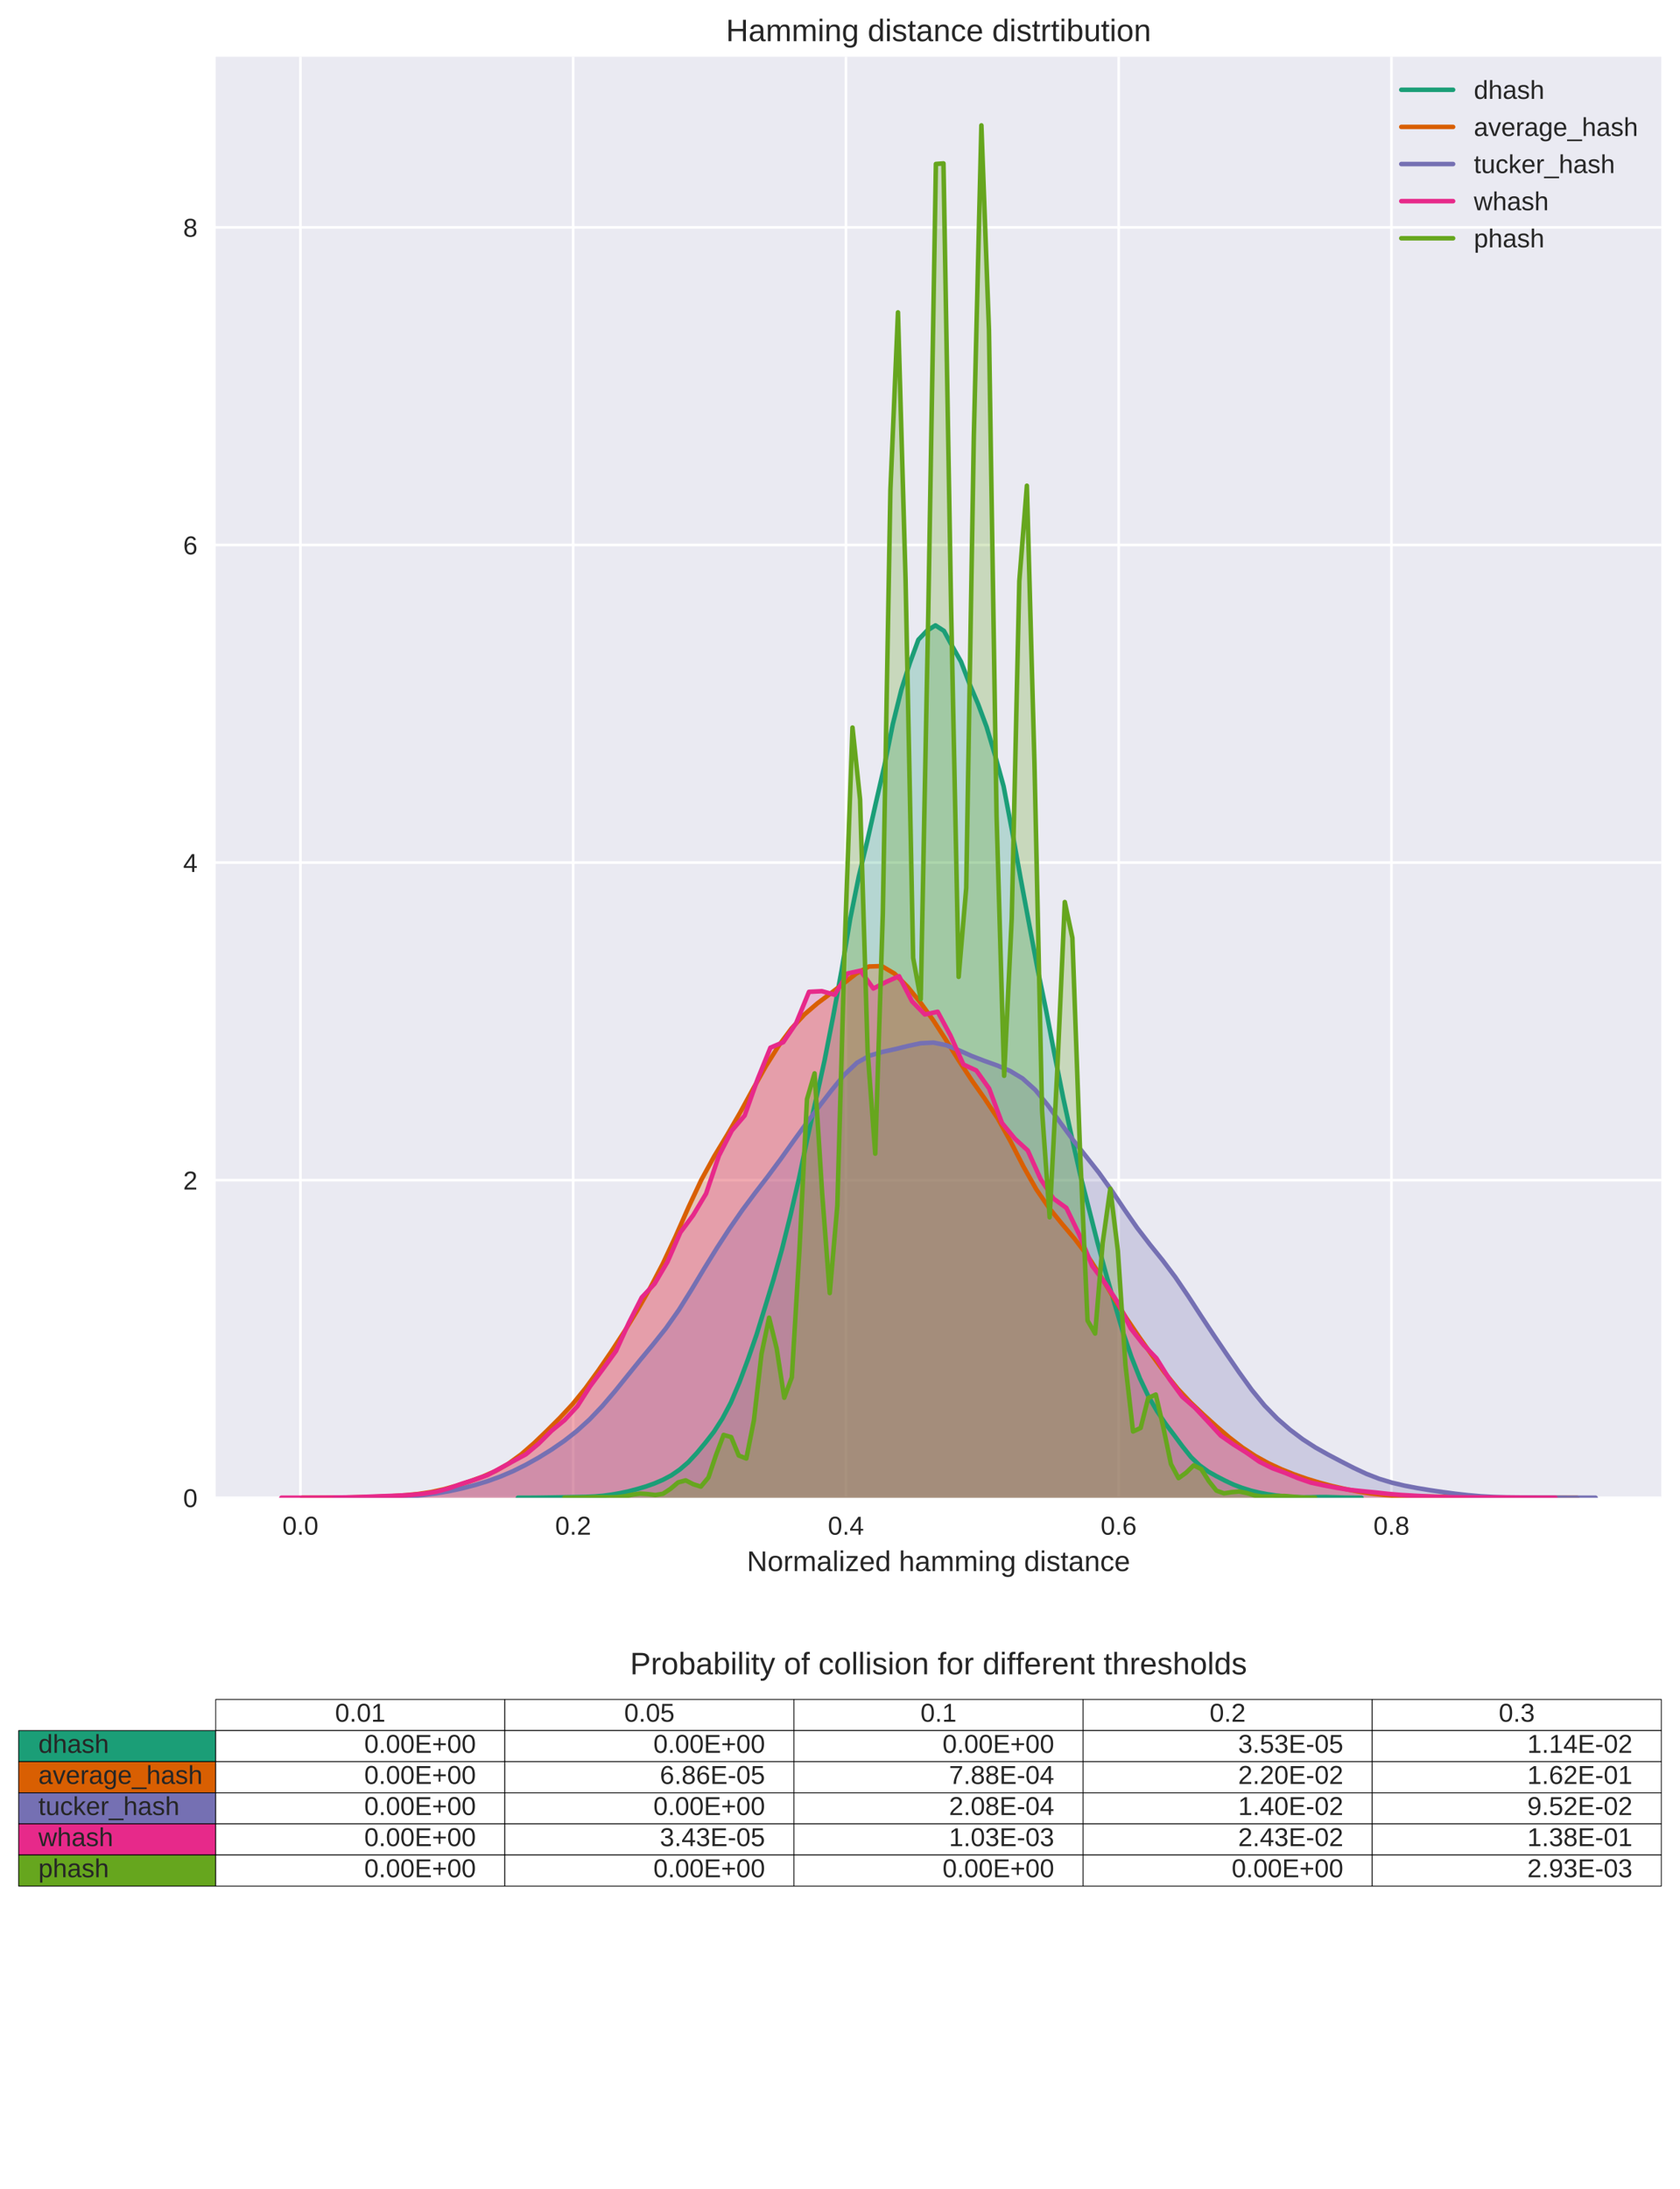 <?xml version="1.0" encoding="utf-8" standalone="no"?>
<!DOCTYPE svg PUBLIC "-//W3C//DTD SVG 1.1//EN"
  "http://www.w3.org/Graphics/SVG/1.1/DTD/svg11.dtd">
<!-- Created with matplotlib (https://matplotlib.org/) -->
<svg height="844.496pt" version="1.1" viewBox="0 0 648.454 844.496" width="648.454pt" xmlns="http://www.w3.org/2000/svg" xmlns:xlink="http://www.w3.org/1999/xlink">
 <defs>
  <style type="text/css">
*{stroke-linecap:butt;stroke-linejoin:round;}
  </style>
 </defs>
 <g id="figure_1">
  <g id="patch_1">
   <path d="M -0 844.496 
L 648.454 844.496 
L 648.454 0 
L -0 0 
z
" style="fill:#ffffff;"/>
  </g>
  <g id="axes_1">
   <g id="patch_2">
    <path d="M 83.254 577.851 
L 641.254 577.851 
L 641.254 21.896 
L 83.254 21.896 
z
" style="fill:#eaeaf2;"/>
   </g>
   <g id="matplotlib.axis_1">
    <g id="xtick_1">
     <g id="line2d_1">
      <path clip-path="url(#pb8369c391d)" d="M 115.958 577.851 
L 115.958 21.896 
" style="fill:none;stroke:#ffffff;stroke-linecap:round;"/>
     </g>
     <g id="line2d_2"/>
     <g id="text_1">
      <!-- 0.0 -->
      <defs>
       <path d="M 51.703 34.422 
Q 51.703 17.188 45.625 8.094 
Q 39.547 -0.984 27.688 -0.984 
Q 15.828 -0.984 9.859 8.047 
Q 3.906 17.094 3.906 34.422 
Q 3.906 52.156 9.688 60.984 
Q 15.484 69.828 27.984 69.828 
Q 40.141 69.828 45.922 60.891 
Q 51.703 51.953 51.703 34.422 
z
M 42.781 34.422 
Q 42.781 49.312 39.328 56 
Q 35.891 62.703 27.984 62.703 
Q 19.875 62.703 16.328 56.109 
Q 12.797 49.516 12.797 34.422 
Q 12.797 19.781 16.375 12.984 
Q 19.969 6.203 27.781 6.203 
Q 35.547 6.203 39.156 13.125 
Q 42.781 20.062 42.781 34.422 
z
" id="LiberationSans-48"/>
       <path d="M 9.125 0 
L 9.125 10.688 
L 18.656 10.688 
L 18.656 0 
z
" id="LiberationSans-46"/>
      </defs>
      <g style="fill:#262626;" transform="translate(109.008 592.098)scale(0.1 -0.1)">
       <use xlink:href="#LiberationSans-48"/>
       <use x="55.615" xlink:href="#LiberationSans-46"/>
       <use x="83.398" xlink:href="#LiberationSans-48"/>
      </g>
     </g>
    </g>
    <g id="xtick_2">
     <g id="line2d_3">
      <path clip-path="url(#pb8369c391d)" d="M 221.237 577.851 
L 221.237 21.896 
" style="fill:none;stroke:#ffffff;stroke-linecap:round;"/>
     </g>
     <g id="line2d_4"/>
     <g id="text_2">
      <!-- 0.2 -->
      <defs>
       <path d="M 5.031 0 
L 5.031 6.203 
Q 7.516 11.922 11.109 16.281 
Q 14.703 20.656 18.656 24.188 
Q 22.609 27.734 26.484 30.766 
Q 30.375 33.797 33.5 36.812 
Q 36.625 39.844 38.547 43.156 
Q 40.484 46.484 40.484 50.688 
Q 40.484 56.344 37.156 59.469 
Q 33.844 62.594 27.938 62.594 
Q 22.312 62.594 18.672 59.547 
Q 15.047 56.5 14.406 50.984 
L 5.422 51.812 
Q 6.391 60.062 12.422 64.938 
Q 18.453 69.828 27.938 69.828 
Q 38.328 69.828 43.922 64.922 
Q 49.516 60.016 49.516 50.984 
Q 49.516 46.969 47.672 43.016 
Q 45.844 39.062 42.234 35.109 
Q 38.625 31.156 28.422 22.859 
Q 22.797 18.266 19.469 14.578 
Q 16.156 10.891 14.703 7.469 
L 50.594 7.469 
L 50.594 0 
z
" id="LiberationSans-50"/>
      </defs>
      <g style="fill:#262626;" transform="translate(214.287 592.098)scale(0.1 -0.1)">
       <use xlink:href="#LiberationSans-48"/>
       <use x="55.615" xlink:href="#LiberationSans-46"/>
       <use x="83.398" xlink:href="#LiberationSans-50"/>
      </g>
     </g>
    </g>
    <g id="xtick_3">
     <g id="line2d_5">
      <path clip-path="url(#pb8369c391d)" d="M 326.516 577.851 
L 326.516 21.896 
" style="fill:none;stroke:#ffffff;stroke-linecap:round;"/>
     </g>
     <g id="line2d_6"/>
     <g id="text_3">
      <!-- 0.4 -->
      <defs>
       <path d="M 43.016 15.578 
L 43.016 0 
L 34.719 0 
L 34.719 15.578 
L 2.297 15.578 
L 2.297 22.406 
L 33.797 68.797 
L 43.016 68.797 
L 43.016 22.516 
L 52.688 22.516 
L 52.688 15.578 
z
M 34.719 58.891 
Q 34.625 58.594 33.344 56.297 
Q 32.078 54 31.453 53.078 
L 13.812 27.094 
L 11.188 23.484 
L 10.406 22.516 
L 34.719 22.516 
z
" id="LiberationSans-52"/>
      </defs>
      <g style="fill:#262626;" transform="translate(319.566 592.098)scale(0.1 -0.1)">
       <use xlink:href="#LiberationSans-48"/>
       <use x="55.615" xlink:href="#LiberationSans-46"/>
       <use x="83.398" xlink:href="#LiberationSans-52"/>
      </g>
     </g>
    </g>
    <g id="xtick_4">
     <g id="line2d_7">
      <path clip-path="url(#pb8369c391d)" d="M 431.795 577.851 
L 431.795 21.896 
" style="fill:none;stroke:#ffffff;stroke-linecap:round;"/>
     </g>
     <g id="line2d_8"/>
     <g id="text_4">
      <!-- 0.6 -->
      <defs>
       <path d="M 51.219 22.516 
Q 51.219 11.625 45.312 5.312 
Q 39.406 -0.984 29 -0.984 
Q 17.391 -0.984 11.234 7.656 
Q 5.078 16.312 5.078 32.812 
Q 5.078 50.688 11.469 60.25 
Q 17.875 69.828 29.688 69.828 
Q 45.266 69.828 49.312 55.812 
L 40.922 54.297 
Q 38.328 62.703 29.594 62.703 
Q 22.078 62.703 17.938 55.688 
Q 13.812 48.688 13.812 35.406 
Q 16.219 39.844 20.562 42.156 
Q 24.906 44.484 30.516 44.484 
Q 40.047 44.484 45.625 38.516 
Q 51.219 32.562 51.219 22.516 
z
M 42.281 22.125 
Q 42.281 29.594 38.625 33.641 
Q 34.969 37.703 28.422 37.703 
Q 22.266 37.703 18.484 34.109 
Q 14.703 30.516 14.703 24.219 
Q 14.703 16.266 18.625 11.188 
Q 22.562 6.109 28.719 6.109 
Q 35.062 6.109 38.672 10.375 
Q 42.281 14.656 42.281 22.125 
z
" id="LiberationSans-54"/>
      </defs>
      <g style="fill:#262626;" transform="translate(424.845 592.098)scale(0.1 -0.1)">
       <use xlink:href="#LiberationSans-48"/>
       <use x="55.615" xlink:href="#LiberationSans-46"/>
       <use x="83.398" xlink:href="#LiberationSans-54"/>
      </g>
     </g>
    </g>
    <g id="xtick_5">
     <g id="line2d_9">
      <path clip-path="url(#pb8369c391d)" d="M 537.074 577.851 
L 537.074 21.896 
" style="fill:none;stroke:#ffffff;stroke-linecap:round;"/>
     </g>
     <g id="line2d_10"/>
     <g id="text_5">
      <!-- 0.8 -->
      <defs>
       <path d="M 51.266 19.188 
Q 51.266 9.672 45.203 4.344 
Q 39.156 -0.984 27.828 -0.984 
Q 16.797 -0.984 10.562 4.234 
Q 4.344 9.469 4.344 19.094 
Q 4.344 25.828 8.203 30.422 
Q 12.062 35.016 18.062 35.984 
L 18.062 36.188 
Q 12.453 37.5 9.203 41.891 
Q 5.953 46.297 5.953 52.203 
Q 5.953 60.062 11.828 64.938 
Q 17.719 69.828 27.641 69.828 
Q 37.797 69.828 43.672 65.031 
Q 49.562 60.25 49.562 52.094 
Q 49.562 46.188 46.281 41.797 
Q 43.016 37.406 37.359 36.281 
L 37.359 36.078 
Q 43.953 35.016 47.609 30.5 
Q 51.266 25.984 51.266 19.188 
z
M 40.438 51.609 
Q 40.438 63.281 27.641 63.281 
Q 21.438 63.281 18.188 60.344 
Q 14.938 57.422 14.938 51.609 
Q 14.938 45.703 18.281 42.594 
Q 21.625 39.5 27.734 39.5 
Q 33.938 39.5 37.188 42.359 
Q 40.438 45.219 40.438 51.609 
z
M 42.141 20.016 
Q 42.141 26.422 38.328 29.656 
Q 34.516 32.906 27.641 32.906 
Q 20.953 32.906 17.188 29.406 
Q 13.422 25.922 13.422 19.828 
Q 13.422 5.609 27.938 5.609 
Q 35.109 5.609 38.625 9.047 
Q 42.141 12.5 42.141 20.016 
z
" id="LiberationSans-56"/>
      </defs>
      <g style="fill:#262626;" transform="translate(530.124 592.098)scale(0.1 -0.1)">
       <use xlink:href="#LiberationSans-48"/>
       <use x="55.615" xlink:href="#LiberationSans-46"/>
       <use x="83.398" xlink:href="#LiberationSans-56"/>
      </g>
     </g>
    </g>
    <g id="text_6">
     <!-- Normalized hamming distance -->
     <defs>
      <path d="M 52.828 0 
L 16.016 58.594 
L 16.266 53.859 
L 16.5 45.703 
L 16.5 0 
L 8.203 0 
L 8.203 68.797 
L 19.047 68.797 
L 56.25 9.812 
Q 55.672 19.391 55.672 23.688 
L 55.672 68.797 
L 64.062 68.797 
L 64.062 0 
z
" id="LiberationSans-78"/>
      <path d="M 51.422 26.469 
Q 51.422 12.594 45.312 5.797 
Q 39.203 -0.984 27.594 -0.984 
Q 16.016 -0.984 10.109 6.078 
Q 4.203 13.141 4.203 26.469 
Q 4.203 53.812 27.875 53.812 
Q 39.984 53.812 45.703 47.141 
Q 51.422 40.484 51.422 26.469 
z
M 42.188 26.469 
Q 42.188 37.406 38.938 42.359 
Q 35.688 47.312 28.031 47.312 
Q 20.312 47.312 16.859 42.25 
Q 13.422 37.203 13.422 26.469 
Q 13.422 16.016 16.812 10.766 
Q 20.219 5.516 27.484 5.516 
Q 35.406 5.516 38.797 10.594 
Q 42.188 15.672 42.188 26.469 
z
" id="LiberationSans-111"/>
      <path d="M 6.938 0 
L 6.938 40.531 
Q 6.938 46.094 6.641 52.828 
L 14.938 52.828 
Q 15.328 43.844 15.328 42.047 
L 15.531 42.047 
Q 17.625 48.828 20.359 51.312 
Q 23.094 53.812 28.078 53.812 
Q 29.828 53.812 31.641 53.328 
L 31.641 45.266 
Q 29.891 45.75 26.953 45.75 
Q 21.484 45.75 18.594 41.031 
Q 15.719 36.328 15.719 27.547 
L 15.719 0 
z
" id="LiberationSans-114"/>
      <path d="M 37.5 0 
L 37.5 33.5 
Q 37.5 41.156 35.391 44.078 
Q 33.297 47.016 27.828 47.016 
Q 22.219 47.016 18.938 42.719 
Q 15.672 38.422 15.672 30.609 
L 15.672 0 
L 6.938 0 
L 6.938 41.547 
Q 6.938 50.781 6.641 52.828 
L 14.938 52.828 
Q 14.984 52.594 15.031 51.516 
Q 15.094 50.438 15.156 49.047 
Q 15.234 47.656 15.328 43.797 
L 15.484 43.797 
Q 18.312 49.422 21.969 51.609 
Q 25.641 53.812 30.906 53.812 
Q 36.922 53.812 40.406 51.422 
Q 43.891 49.031 45.266 43.797 
L 45.406 43.797 
Q 48.141 49.125 52.016 51.469 
Q 55.906 53.812 61.422 53.812 
Q 69.438 53.812 73.062 49.469 
Q 76.703 45.125 76.703 35.203 
L 76.703 0 
L 68.016 0 
L 68.016 33.5 
Q 68.016 41.156 65.906 44.078 
Q 63.812 47.016 58.344 47.016 
Q 52.594 47.016 49.391 42.75 
Q 46.188 38.484 46.188 30.609 
L 46.188 0 
z
" id="LiberationSans-109"/>
      <path d="M 20.219 -0.984 
Q 12.25 -0.984 8.25 3.219 
Q 4.25 7.422 4.25 14.75 
Q 4.25 22.953 9.641 27.344 
Q 15.047 31.734 27.047 32.031 
L 38.922 32.234 
L 38.922 35.109 
Q 38.922 41.547 36.188 44.328 
Q 33.453 47.125 27.594 47.125 
Q 21.688 47.125 19 45.109 
Q 16.312 43.109 15.766 38.719 
L 6.594 39.547 
Q 8.844 53.812 27.781 53.812 
Q 37.75 53.812 42.766 49.234 
Q 47.797 44.672 47.797 36.031 
L 47.797 13.281 
Q 47.797 9.375 48.828 7.391 
Q 49.859 5.422 52.734 5.422 
Q 54 5.422 55.609 5.766 
L 55.609 0.297 
Q 52.297 -0.484 48.828 -0.484 
Q 43.953 -0.484 41.719 2.078 
Q 39.5 4.641 39.203 10.109 
L 38.922 10.109 
Q 35.547 4.047 31.078 1.531 
Q 26.609 -0.984 20.219 -0.984 
z
M 22.219 5.609 
Q 27.047 5.609 30.812 7.812 
Q 34.578 10.016 36.75 13.844 
Q 38.922 17.672 38.922 21.734 
L 38.922 26.078 
L 29.297 25.875 
Q 23.094 25.781 19.891 24.609 
Q 16.703 23.438 14.984 21 
Q 13.281 18.562 13.281 14.594 
Q 13.281 10.297 15.594 7.953 
Q 17.922 5.609 22.219 5.609 
z
" id="LiberationSans-97"/>
      <path d="M 6.734 0 
L 6.734 72.469 
L 15.531 72.469 
L 15.531 0 
z
" id="LiberationSans-108"/>
      <path d="M 6.688 64.062 
L 6.688 72.469 
L 15.484 72.469 
L 15.484 64.062 
z
M 6.688 0 
L 6.688 52.828 
L 15.484 52.828 
L 15.484 0 
z
" id="LiberationSans-105"/>
      <path d="M 4.047 0 
L 4.047 6.688 
L 33.594 46.047 
L 5.719 46.047 
L 5.719 52.828 
L 44 52.828 
L 44 46.141 
L 14.406 6.781 
L 45.016 6.781 
L 45.016 0 
z
" id="LiberationSans-122"/>
      <path d="M 13.484 24.562 
Q 13.484 15.484 17.234 10.547 
Q 21 5.609 28.219 5.609 
Q 33.938 5.609 37.375 7.906 
Q 40.828 10.203 42.047 13.719 
L 49.75 11.531 
Q 45.016 -0.984 28.219 -0.984 
Q 16.5 -0.984 10.375 6 
Q 4.25 12.984 4.25 26.766 
Q 4.25 39.844 10.375 46.828 
Q 16.5 53.812 27.875 53.812 
Q 51.172 53.812 51.172 25.734 
L 51.172 24.562 
z
M 42.094 31.297 
Q 41.359 39.656 37.844 43.484 
Q 34.328 47.312 27.734 47.312 
Q 21.344 47.312 17.609 43.031 
Q 13.875 38.766 13.578 31.297 
z
" id="LiberationSans-101"/>
      <path d="M 40.094 8.5 
Q 37.641 3.422 33.609 1.219 
Q 29.594 -0.984 23.641 -0.984 
Q 13.625 -0.984 8.906 5.75 
Q 4.203 12.5 4.203 26.172 
Q 4.203 53.812 23.641 53.812 
Q 29.641 53.812 33.641 51.609 
Q 37.641 49.422 40.094 44.625 
L 40.188 44.625 
L 40.094 50.531 
L 40.094 72.469 
L 48.875 72.469 
L 48.875 10.891 
Q 48.875 2.641 49.172 0 
L 40.766 0 
Q 40.625 0.781 40.453 3.609 
Q 40.281 6.453 40.281 8.5 
z
M 13.422 26.469 
Q 13.422 15.375 16.344 10.594 
Q 19.281 5.812 25.875 5.812 
Q 33.344 5.812 36.719 10.984 
Q 40.094 16.156 40.094 27.047 
Q 40.094 37.547 36.719 42.422 
Q 33.344 47.312 25.984 47.312 
Q 19.344 47.312 16.375 42.406 
Q 13.422 37.5 13.422 26.469 
z
" id="LiberationSans-100"/>
      <path id="LiberationSans-32"/>
      <path d="M 15.484 43.797 
Q 18.312 48.969 22.281 51.391 
Q 26.266 53.812 32.375 53.812 
Q 40.969 53.812 45.047 49.531 
Q 49.125 45.266 49.125 35.203 
L 49.125 0 
L 40.281 0 
L 40.281 33.5 
Q 40.281 39.062 39.25 41.766 
Q 38.234 44.484 35.891 45.75 
Q 33.547 47.016 29.391 47.016 
Q 23.188 47.016 19.453 42.719 
Q 15.719 38.422 15.719 31.156 
L 15.719 0 
L 6.938 0 
L 6.938 72.469 
L 15.719 72.469 
L 15.719 53.609 
Q 15.719 50.641 15.547 47.453 
Q 15.375 44.281 15.328 43.797 
z
" id="LiberationSans-104"/>
      <path d="M 40.281 0 
L 40.281 33.5 
Q 40.281 38.719 39.25 41.594 
Q 38.234 44.484 35.984 45.75 
Q 33.734 47.016 29.391 47.016 
Q 23.047 47.016 19.375 42.672 
Q 15.719 38.328 15.719 30.609 
L 15.719 0 
L 6.938 0 
L 6.938 41.547 
Q 6.938 50.781 6.641 52.828 
L 14.938 52.828 
Q 14.984 52.594 15.031 51.516 
Q 15.094 50.438 15.156 49.047 
Q 15.234 47.656 15.328 43.797 
L 15.484 43.797 
Q 18.5 49.266 22.484 51.531 
Q 26.469 53.812 32.375 53.812 
Q 41.062 53.812 45.094 49.484 
Q 49.125 45.172 49.125 35.203 
L 49.125 0 
z
" id="LiberationSans-110"/>
      <path d="M 26.766 -20.75 
Q 18.109 -20.75 12.984 -17.359 
Q 7.859 -13.969 6.391 -7.719 
L 15.234 -6.453 
Q 16.109 -10.109 19.109 -12.078 
Q 22.125 -14.062 27 -14.062 
Q 40.141 -14.062 40.141 1.312 
L 40.141 9.812 
L 40.047 9.812 
Q 37.547 4.734 33.203 2.172 
Q 28.859 -0.391 23.047 -0.391 
Q 13.328 -0.391 8.766 6.047 
Q 4.203 12.5 4.203 26.312 
Q 4.203 40.328 9.109 46.984 
Q 14.016 53.656 24.031 53.656 
Q 29.641 53.656 33.766 51.094 
Q 37.891 48.531 40.141 43.797 
L 40.234 43.797 
Q 40.234 45.266 40.422 48.875 
Q 40.625 52.484 40.828 52.828 
L 49.172 52.828 
Q 48.875 50.203 48.875 41.891 
L 48.875 1.516 
Q 48.875 -20.75 26.766 -20.75 
z
M 40.141 26.422 
Q 40.141 32.859 38.375 37.516 
Q 36.625 42.188 33.422 44.656 
Q 30.219 47.125 26.172 47.125 
Q 19.438 47.125 16.359 42.234 
Q 13.281 37.359 13.281 26.422 
Q 13.281 15.578 16.156 10.844 
Q 19.047 6.109 26.031 6.109 
Q 30.172 6.109 33.391 8.547 
Q 36.625 10.984 38.375 15.547 
Q 40.141 20.125 40.141 26.422 
z
" id="LiberationSans-103"/>
      <path d="M 46.391 14.594 
Q 46.391 7.125 40.75 3.062 
Q 35.109 -0.984 24.953 -0.984 
Q 15.094 -0.984 9.734 2.266 
Q 4.391 5.516 2.781 12.406 
L 10.547 13.922 
Q 11.672 9.672 15.188 7.688 
Q 18.703 5.719 24.953 5.719 
Q 31.641 5.719 34.734 7.766 
Q 37.844 9.812 37.844 13.922 
Q 37.844 17.047 35.688 19 
Q 33.547 20.953 28.766 22.219 
L 22.469 23.875 
Q 14.891 25.828 11.688 27.703 
Q 8.5 29.594 6.688 32.281 
Q 4.891 34.969 4.891 38.875 
Q 4.891 46.094 10.031 49.875 
Q 15.188 53.656 25.047 53.656 
Q 33.797 53.656 38.938 50.578 
Q 44.094 47.516 45.453 40.719 
L 37.547 39.75 
Q 36.812 43.266 33.609 45.141 
Q 30.422 47.016 25.047 47.016 
Q 19.094 47.016 16.25 45.203 
Q 13.422 43.406 13.422 39.75 
Q 13.422 37.5 14.594 36.031 
Q 15.766 34.578 18.062 33.547 
Q 20.359 32.516 27.734 30.719 
Q 34.719 28.953 37.797 27.469 
Q 40.875 25.984 42.656 24.172 
Q 44.438 22.359 45.406 19.984 
Q 46.391 17.625 46.391 14.594 
z
" id="LiberationSans-115"/>
      <path d="M 27.047 0.391 
Q 22.703 -0.781 18.172 -0.781 
Q 7.625 -0.781 7.625 11.188 
L 7.625 46.438 
L 1.516 46.438 
L 1.516 52.828 
L 7.953 52.828 
L 10.547 64.656 
L 16.406 64.656 
L 16.406 52.828 
L 26.172 52.828 
L 26.172 46.438 
L 16.406 46.438 
L 16.406 13.094 
Q 16.406 9.281 17.641 7.734 
Q 18.891 6.203 21.969 6.203 
Q 23.734 6.203 27.047 6.891 
z
" id="LiberationSans-116"/>
      <path d="M 13.422 26.656 
Q 13.422 16.109 16.734 11.031 
Q 20.062 5.953 26.766 5.953 
Q 31.453 5.953 34.594 8.484 
Q 37.75 11.031 38.484 16.312 
L 47.359 15.719 
Q 46.344 8.109 40.875 3.562 
Q 35.406 -0.984 27 -0.984 
Q 15.922 -0.984 10.078 6.016 
Q 4.25 13.031 4.25 26.469 
Q 4.25 39.797 10.109 46.797 
Q 15.969 53.812 26.906 53.812 
Q 35.016 53.812 40.359 49.609 
Q 45.703 45.406 47.078 38.031 
L 38.031 37.359 
Q 37.359 41.75 34.562 44.328 
Q 31.781 46.922 26.656 46.922 
Q 19.672 46.922 16.547 42.281 
Q 13.422 37.641 13.422 26.656 
z
" id="LiberationSans-99"/>
     </defs>
     <g style="fill:#262626;" transform="translate(288.282 606.144)scale(0.11 -0.11)">
      <use xlink:href="#LiberationSans-78"/>
      <use x="72.217" xlink:href="#LiberationSans-111"/>
      <use x="127.832" xlink:href="#LiberationSans-114"/>
      <use x="161.133" xlink:href="#LiberationSans-109"/>
      <use x="244.434" xlink:href="#LiberationSans-97"/>
      <use x="300.049" xlink:href="#LiberationSans-108"/>
      <use x="322.266" xlink:href="#LiberationSans-105"/>
      <use x="344.482" xlink:href="#LiberationSans-122"/>
      <use x="394.482" xlink:href="#LiberationSans-101"/>
      <use x="450.098" xlink:href="#LiberationSans-100"/>
      <use x="505.713" xlink:href="#LiberationSans-32"/>
      <use x="533.496" xlink:href="#LiberationSans-104"/>
      <use x="589.111" xlink:href="#LiberationSans-97"/>
      <use x="644.727" xlink:href="#LiberationSans-109"/>
      <use x="728.027" xlink:href="#LiberationSans-109"/>
      <use x="811.328" xlink:href="#LiberationSans-105"/>
      <use x="833.545" xlink:href="#LiberationSans-110"/>
      <use x="889.16" xlink:href="#LiberationSans-103"/>
      <use x="944.775" xlink:href="#LiberationSans-32"/>
      <use x="972.559" xlink:href="#LiberationSans-100"/>
      <use x="1028.174" xlink:href="#LiberationSans-105"/>
      <use x="1050.391" xlink:href="#LiberationSans-115"/>
      <use x="1100.391" xlink:href="#LiberationSans-116"/>
      <use x="1128.174" xlink:href="#LiberationSans-97"/>
      <use x="1183.789" xlink:href="#LiberationSans-110"/>
      <use x="1239.404" xlink:href="#LiberationSans-99"/>
      <use x="1289.404" xlink:href="#LiberationSans-101"/>
     </g>
    </g>
   </g>
   <g id="matplotlib.axis_2">
    <g id="ytick_1">
     <g id="line2d_11">
      <path clip-path="url(#pb8369c391d)" d="M 83.254 577.851 
L 641.254 577.851 
" style="fill:none;stroke:#ffffff;stroke-linecap:round;"/>
     </g>
     <g id="line2d_12"/>
     <g id="text_7">
      <!-- 0 -->
      <g style="fill:#262626;" transform="translate(70.693 581.474)scale(0.1 -0.1)">
       <use xlink:href="#LiberationSans-48"/>
      </g>
     </g>
    </g>
    <g id="ytick_2">
     <g id="line2d_13">
      <path clip-path="url(#pb8369c391d)" d="M 83.254 455.319 
L 641.254 455.319 
" style="fill:none;stroke:#ffffff;stroke-linecap:round;"/>
     </g>
     <g id="line2d_14"/>
     <g id="text_8">
      <!-- 2 -->
      <g style="fill:#262626;" transform="translate(70.693 458.942)scale(0.1 -0.1)">
       <use xlink:href="#LiberationSans-50"/>
      </g>
     </g>
    </g>
    <g id="ytick_3">
     <g id="line2d_15">
      <path clip-path="url(#pb8369c391d)" d="M 83.254 332.787 
L 641.254 332.787 
" style="fill:none;stroke:#ffffff;stroke-linecap:round;"/>
     </g>
     <g id="line2d_16"/>
     <g id="text_9">
      <!-- 4 -->
      <g style="fill:#262626;" transform="translate(70.693 336.41)scale(0.1 -0.1)">
       <use xlink:href="#LiberationSans-52"/>
      </g>
     </g>
    </g>
    <g id="ytick_4">
     <g id="line2d_17">
      <path clip-path="url(#pb8369c391d)" d="M 83.254 210.255 
L 641.254 210.255 
" style="fill:none;stroke:#ffffff;stroke-linecap:round;"/>
     </g>
     <g id="line2d_18"/>
     <g id="text_10">
      <!-- 6 -->
      <g style="fill:#262626;" transform="translate(70.693 213.878)scale(0.1 -0.1)">
       <use xlink:href="#LiberationSans-54"/>
      </g>
     </g>
    </g>
    <g id="ytick_5">
     <g id="line2d_19">
      <path clip-path="url(#pb8369c391d)" d="M 83.254 87.723 
L 641.254 87.723 
" style="fill:none;stroke:#ffffff;stroke-linecap:round;"/>
     </g>
     <g id="line2d_20"/>
     <g id="text_11">
      <!-- 8 -->
      <g style="fill:#262626;" transform="translate(70.693 91.346)scale(0.1 -0.1)">
       <use xlink:href="#LiberationSans-56"/>
      </g>
     </g>
    </g>
   </g>
   <g id="PolyCollection_1">
    <path clip-path="url(#pb8369c391d)" d="M 199.906 577.85 
L 199.906 577.851 
L 203.195 577.851 
L 206.484 577.851 
L 209.773 577.851 
L 213.062 577.851 
L 216.351 577.851 
L 219.64 577.851 
L 222.929 577.851 
L 226.217 577.851 
L 229.506 577.851 
L 232.795 577.851 
L 236.084 577.851 
L 239.373 577.851 
L 242.662 577.851 
L 245.951 577.851 
L 249.24 577.851 
L 252.528 577.851 
L 255.817 577.851 
L 259.106 577.851 
L 262.395 577.851 
L 265.684 577.851 
L 268.973 577.851 
L 272.262 577.851 
L 275.55 577.851 
L 278.839 577.851 
L 282.128 577.851 
L 285.417 577.851 
L 288.706 577.851 
L 291.995 577.851 
L 295.284 577.851 
L 298.573 577.851 
L 301.861 577.851 
L 305.15 577.851 
L 308.439 577.851 
L 311.728 577.851 
L 315.017 577.851 
L 318.306 577.851 
L 321.595 577.851 
L 324.884 577.851 
L 328.172 577.851 
L 331.461 577.851 
L 334.75 577.851 
L 338.039 577.851 
L 341.328 577.851 
L 344.617 577.851 
L 347.906 577.851 
L 351.195 577.851 
L 354.483 577.851 
L 357.772 577.851 
L 361.061 577.851 
L 364.35 577.851 
L 367.639 577.851 
L 370.928 577.851 
L 374.217 577.851 
L 377.506 577.851 
L 380.794 577.851 
L 384.083 577.851 
L 387.372 577.851 
L 390.661 577.851 
L 393.95 577.851 
L 397.239 577.851 
L 400.528 577.851 
L 403.817 577.851 
L 407.105 577.851 
L 410.394 577.851 
L 413.683 577.851 
L 416.972 577.851 
L 420.261 577.851 
L 423.55 577.851 
L 426.839 577.851 
L 430.128 577.851 
L 433.416 577.851 
L 436.705 577.851 
L 439.994 577.851 
L 443.283 577.851 
L 446.572 577.851 
L 449.861 577.851 
L 453.15 577.851 
L 456.439 577.851 
L 459.727 577.851 
L 463.016 577.851 
L 466.305 577.851 
L 469.594 577.851 
L 472.883 577.851 
L 476.172 577.851 
L 479.461 577.851 
L 482.749 577.851 
L 486.038 577.851 
L 489.327 577.851 
L 492.616 577.851 
L 495.905 577.851 
L 499.194 577.851 
L 502.483 577.851 
L 505.772 577.851 
L 509.06 577.851 
L 512.349 577.851 
L 515.638 577.851 
L 518.927 577.851 
L 522.216 577.851 
L 525.505 577.851 
L 525.505 577.848 
L 525.505 577.848 
L 522.216 577.833 
L 518.927 577.783 
L 515.638 577.685 
L 512.349 577.593 
L 509.06 577.591 
L 505.772 577.664 
L 502.483 577.69 
L 499.194 577.579 
L 495.905 577.342 
L 492.616 576.993 
L 489.327 576.508 
L 486.038 575.886 
L 482.749 575.084 
L 479.461 574.053 
L 476.172 572.802 
L 472.883 571.266 
L 469.594 569.57 
L 466.305 567.722 
L 463.016 565.348 
L 459.727 562.18 
L 456.439 558.061 
L 453.15 553.626 
L 449.861 549.283 
L 446.572 544.381 
L 443.283 538.766 
L 439.994 531.826 
L 436.705 523.496 
L 433.416 513.901 
L 430.128 502.688 
L 426.839 491.284 
L 423.55 479.12 
L 420.261 466.21 
L 416.972 453.327 
L 413.683 438.733 
L 410.394 423.625 
L 407.105 407.193 
L 403.817 389.978 
L 400.528 374.079 
L 397.239 356.535 
L 393.95 338.929 
L 390.661 320.701 
L 387.372 303.364 
L 384.083 291.432 
L 380.794 280.399 
L 377.506 271.578 
L 374.217 263.863 
L 370.928 255.267 
L 367.639 249.461 
L 364.35 243.404 
L 361.061 241.279 
L 357.772 243.363 
L 354.483 246.812 
L 351.195 255.787 
L 347.906 266.113 
L 344.617 279.362 
L 341.328 295.593 
L 338.039 309.893 
L 334.75 324.512 
L 331.461 338.235 
L 328.172 354.478 
L 324.884 374.165 
L 321.595 392.095 
L 318.306 408.934 
L 315.017 423.892 
L 311.728 438.728 
L 308.439 454.55 
L 305.15 468.686 
L 301.861 481.866 
L 298.573 493.603 
L 295.284 504.371 
L 291.995 515.001 
L 288.706 524.452 
L 285.417 533.301 
L 282.128 541.081 
L 278.839 547.293 
L 275.55 552.41 
L 272.262 556.633 
L 268.973 560.586 
L 265.684 564.132 
L 262.395 566.956 
L 259.106 569.218 
L 255.817 570.956 
L 252.528 572.364 
L 249.24 573.528 
L 245.951 574.496 
L 242.662 575.358 
L 239.373 576.07 
L 236.084 576.648 
L 232.795 577.095 
L 229.506 577.369 
L 226.217 577.505 
L 222.929 577.576 
L 219.64 577.633 
L 216.351 577.688 
L 213.062 577.74 
L 209.773 577.79 
L 206.484 577.827 
L 203.195 577.845 
L 199.906 577.85 
z
" style="fill:#1b9e77;fill-opacity:0.25;"/>
   </g>
   <g id="PolyCollection_2">
    <path clip-path="url(#pb8369c391d)" d="M 116.666 577.85 
L 116.666 577.851 
L 121.636 577.851 
L 126.607 577.851 
L 131.577 577.851 
L 136.548 577.851 
L 141.518 577.851 
L 146.489 577.851 
L 151.459 577.851 
L 156.43 577.851 
L 161.4 577.851 
L 166.371 577.851 
L 171.341 577.851 
L 176.312 577.851 
L 181.282 577.851 
L 186.253 577.851 
L 191.223 577.851 
L 196.194 577.851 
L 201.164 577.851 
L 206.135 577.851 
L 211.105 577.851 
L 216.076 577.851 
L 221.046 577.851 
L 226.017 577.851 
L 230.987 577.851 
L 235.958 577.851 
L 240.928 577.851 
L 245.899 577.851 
L 250.869 577.851 
L 255.84 577.851 
L 260.81 577.851 
L 265.781 577.851 
L 270.751 577.851 
L 275.722 577.851 
L 280.692 577.851 
L 285.663 577.851 
L 290.633 577.851 
L 295.604 577.851 
L 300.574 577.851 
L 305.545 577.851 
L 310.515 577.851 
L 315.486 577.851 
L 320.456 577.851 
L 325.427 577.851 
L 330.397 577.851 
L 335.368 577.851 
L 340.338 577.851 
L 345.309 577.851 
L 350.279 577.851 
L 355.25 577.851 
L 360.22 577.851 
L 365.191 577.851 
L 370.161 577.851 
L 375.132 577.851 
L 380.102 577.851 
L 385.073 577.851 
L 390.043 577.851 
L 395.014 577.851 
L 399.984 577.851 
L 404.955 577.851 
L 409.925 577.851 
L 414.896 577.851 
L 419.866 577.851 
L 424.837 577.851 
L 429.807 577.851 
L 434.778 577.851 
L 439.748 577.851 
L 444.719 577.851 
L 449.689 577.851 
L 454.66 577.851 
L 459.63 577.851 
L 464.601 577.851 
L 469.571 577.851 
L 474.542 577.851 
L 479.512 577.851 
L 484.483 577.851 
L 489.453 577.851 
L 494.424 577.851 
L 499.394 577.851 
L 504.365 577.851 
L 509.335 577.851 
L 514.306 577.851 
L 519.276 577.851 
L 524.247 577.851 
L 529.217 577.851 
L 534.188 577.851 
L 539.158 577.851 
L 544.129 577.851 
L 549.099 577.851 
L 554.07 577.851 
L 559.04 577.851 
L 564.011 577.851 
L 568.981 577.851 
L 573.952 577.851 
L 578.922 577.851 
L 583.893 577.851 
L 588.863 577.851 
L 593.834 577.851 
L 598.804 577.851 
L 603.775 577.851 
L 608.745 577.851 
L 608.745 577.85 
L 608.745 577.85 
L 603.775 577.847 
L 598.804 577.838 
L 593.834 577.816 
L 588.863 577.785 
L 583.893 577.758 
L 578.922 577.747 
L 573.952 577.745 
L 568.981 577.718 
L 564.011 577.641 
L 559.04 577.527 
L 554.07 577.426 
L 549.099 577.364 
L 544.129 577.291 
L 539.158 577.113 
L 534.188 576.766 
L 529.217 576.216 
L 524.247 575.449 
L 519.276 574.487 
L 514.306 573.36 
L 509.335 572.052 
L 504.365 570.532 
L 499.394 568.789 
L 494.424 566.795 
L 489.453 564.475 
L 484.483 561.723 
L 479.512 558.447 
L 474.542 554.625 
L 469.571 550.364 
L 464.601 545.865 
L 459.63 541.162 
L 454.66 535.897 
L 449.689 529.734 
L 444.719 522.932 
L 439.748 515.92 
L 434.778 508.585 
L 429.807 500.612 
L 424.837 492.317 
L 419.866 484.626 
L 414.896 478.071 
L 409.925 472.192 
L 404.955 466.071 
L 399.984 458.846 
L 395.014 450.045 
L 390.043 440.366 
L 385.073 431.434 
L 380.102 423.91 
L 375.132 416.862 
L 370.161 409.292 
L 365.191 401.296 
L 360.22 393.632 
L 355.25 386.76 
L 350.279 380.68 
L 345.309 375.659 
L 340.338 372.733 
L 335.368 372.885 
L 330.397 375.695 
L 325.427 379.581 
L 320.456 383.389 
L 315.486 387.113 
L 310.515 391.38 
L 305.545 396.746 
L 300.574 403.424 
L 295.604 411.348 
L 290.633 420.195 
L 285.663 429.282 
L 280.692 437.851 
L 275.722 446.055 
L 270.751 455.109 
L 265.781 465.693 
L 260.81 476.946 
L 255.84 487.562 
L 250.869 497.06 
L 245.899 505.72 
L 240.928 513.826 
L 235.958 521.458 
L 230.987 528.721 
L 226.017 535.573 
L 221.046 541.696 
L 216.076 547.048 
L 211.105 552.018 
L 206.135 556.789 
L 201.164 561.124 
L 196.194 564.741 
L 191.223 567.561 
L 186.253 569.732 
L 181.282 571.537 
L 176.312 573.169 
L 171.341 574.579 
L 166.371 575.655 
L 161.4 576.396 
L 156.43 576.886 
L 151.459 577.208 
L 146.489 577.421 
L 141.518 577.572 
L 136.548 577.689 
L 131.577 577.774 
L 126.607 577.823 
L 121.636 577.844 
L 116.666 577.85 
z
" style="fill:#d95f02;fill-opacity:0.25;"/>
   </g>
   <g id="PolyCollection_3">
    <path clip-path="url(#pb8369c391d)" d="M 129.261 577.85 
L 129.261 577.851 
L 134.176 577.851 
L 139.092 577.851 
L 144.007 577.851 
L 148.923 577.851 
L 153.838 577.851 
L 158.754 577.851 
L 163.669 577.851 
L 168.585 577.851 
L 173.5 577.851 
L 178.415 577.851 
L 183.331 577.851 
L 188.246 577.851 
L 193.162 577.851 
L 198.077 577.851 
L 202.993 577.851 
L 207.908 577.851 
L 212.824 577.851 
L 217.739 577.851 
L 222.654 577.851 
L 227.57 577.851 
L 232.485 577.851 
L 237.401 577.851 
L 242.316 577.851 
L 247.232 577.851 
L 252.147 577.851 
L 257.063 577.851 
L 261.978 577.851 
L 266.893 577.851 
L 271.809 577.851 
L 276.724 577.851 
L 281.64 577.851 
L 286.555 577.851 
L 291.471 577.851 
L 296.386 577.851 
L 301.302 577.851 
L 306.217 577.851 
L 311.132 577.851 
L 316.048 577.851 
L 320.963 577.851 
L 325.879 577.851 
L 330.794 577.851 
L 335.71 577.851 
L 340.625 577.851 
L 345.541 577.851 
L 350.456 577.851 
L 355.371 577.851 
L 360.287 577.851 
L 365.202 577.851 
L 370.118 577.851 
L 375.033 577.851 
L 379.949 577.851 
L 384.864 577.851 
L 389.78 577.851 
L 394.695 577.851 
L 399.61 577.851 
L 404.526 577.851 
L 409.441 577.851 
L 414.357 577.851 
L 419.272 577.851 
L 424.188 577.851 
L 429.103 577.851 
L 434.019 577.851 
L 438.934 577.851 
L 443.85 577.851 
L 448.765 577.851 
L 453.68 577.851 
L 458.596 577.851 
L 463.511 577.851 
L 468.427 577.851 
L 473.342 577.851 
L 478.258 577.851 
L 483.173 577.851 
L 488.089 577.851 
L 493.004 577.851 
L 497.919 577.851 
L 502.835 577.851 
L 507.75 577.851 
L 512.666 577.851 
L 517.581 577.851 
L 522.497 577.851 
L 527.412 577.851 
L 532.328 577.851 
L 537.243 577.851 
L 542.158 577.851 
L 547.074 577.851 
L 551.989 577.851 
L 556.905 577.851 
L 561.82 577.851 
L 566.736 577.851 
L 571.651 577.851 
L 576.567 577.851 
L 581.482 577.851 
L 586.397 577.851 
L 591.313 577.851 
L 596.228 577.851 
L 601.144 577.851 
L 606.059 577.851 
L 610.975 577.851 
L 615.89 577.851 
L 615.89 577.85 
L 615.89 577.85 
L 610.975 577.848 
L 606.059 577.84 
L 601.144 577.823 
L 596.228 577.795 
L 591.313 577.762 
L 586.397 577.731 
L 581.482 577.681 
L 576.567 577.556 
L 571.651 577.292 
L 566.736 576.867 
L 561.82 576.31 
L 556.905 575.661 
L 551.989 574.936 
L 547.074 574.128 
L 542.158 573.189 
L 537.243 572.028 
L 532.328 570.536 
L 527.412 568.63 
L 522.497 566.331 
L 517.581 563.812 
L 512.666 561.226 
L 507.75 558.473 
L 502.835 555.305 
L 497.919 551.601 
L 493.004 547.318 
L 488.089 542.268 
L 483.173 536.254 
L 478.258 529.439 
L 473.342 522.276 
L 468.427 515.019 
L 463.511 507.582 
L 458.596 500.013 
L 453.68 492.77 
L 448.765 486.24 
L 443.85 480.148 
L 438.934 473.752 
L 434.019 466.674 
L 429.103 459.346 
L 424.188 452.482 
L 419.272 446.237 
L 414.357 440.045 
L 409.441 433.366 
L 404.526 426.515 
L 399.61 420.509 
L 394.695 416.085 
L 389.78 413.131 
L 384.864 411.057 
L 379.949 409.301 
L 375.033 407.408 
L 370.118 405.219 
L 365.202 403.235 
L 360.287 402.248 
L 355.371 402.504 
L 350.456 403.553 
L 345.541 404.761 
L 340.625 405.843 
L 335.71 407.26 
L 330.794 410.015 
L 325.879 414.664 
L 320.963 420.655 
L 316.048 427.045 
L 311.132 433.548 
L 306.217 440.331 
L 301.302 447.233 
L 296.386 453.856 
L 291.471 460.237 
L 286.555 466.838 
L 281.64 473.935 
L 276.724 481.481 
L 271.809 489.431 
L 266.893 497.62 
L 261.978 505.477 
L 257.063 512.445 
L 252.147 518.607 
L 247.232 524.541 
L 242.316 530.623 
L 237.401 536.72 
L 232.485 542.481 
L 227.57 547.64 
L 222.654 552.102 
L 217.739 555.945 
L 212.824 559.326 
L 207.908 562.368 
L 202.993 565.118 
L 198.077 567.562 
L 193.162 569.668 
L 188.246 571.445 
L 183.331 572.948 
L 178.415 574.228 
L 173.5 575.293 
L 168.585 576.132 
L 163.669 576.756 
L 158.754 577.201 
L 153.838 577.504 
L 148.923 577.692 
L 144.007 577.791 
L 139.092 577.833 
L 134.176 577.846 
L 129.261 577.85 
z
" style="fill:#7570b3;fill-opacity:0.25;"/>
   </g>
   <g id="PolyCollection_4">
    <path clip-path="url(#pb8369c391d)" d="M 108.617 577.85 
L 108.617 577.851 
L 113.584 577.851 
L 118.551 577.851 
L 123.518 577.851 
L 128.485 577.851 
L 133.452 577.851 
L 138.419 577.851 
L 143.386 577.851 
L 148.353 577.851 
L 153.32 577.851 
L 158.287 577.851 
L 163.254 577.851 
L 168.221 577.851 
L 173.188 577.851 
L 178.154 577.851 
L 183.121 577.851 
L 188.088 577.851 
L 193.055 577.851 
L 198.022 577.851 
L 202.989 577.851 
L 207.956 577.851 
L 212.923 577.851 
L 217.89 577.851 
L 222.857 577.851 
L 227.824 577.851 
L 232.791 577.851 
L 237.758 577.851 
L 242.725 577.851 
L 247.692 577.851 
L 252.659 577.851 
L 257.625 577.851 
L 262.592 577.851 
L 267.559 577.851 
L 272.526 577.851 
L 277.493 577.851 
L 282.46 577.851 
L 287.427 577.851 
L 292.394 577.851 
L 297.361 577.851 
L 302.328 577.851 
L 307.295 577.851 
L 312.262 577.851 
L 317.229 577.851 
L 322.196 577.851 
L 327.163 577.851 
L 332.129 577.851 
L 337.096 577.851 
L 342.063 577.851 
L 347.03 577.851 
L 351.997 577.851 
L 356.964 577.851 
L 361.931 577.851 
L 366.898 577.851 
L 371.865 577.851 
L 376.832 577.851 
L 381.799 577.851 
L 386.766 577.851 
L 391.733 577.851 
L 396.7 577.851 
L 401.667 577.851 
L 406.634 577.851 
L 411.6 577.851 
L 416.567 577.851 
L 421.534 577.851 
L 426.501 577.851 
L 431.468 577.851 
L 436.435 577.851 
L 441.402 577.851 
L 446.369 577.851 
L 451.336 577.851 
L 456.303 577.851 
L 461.27 577.851 
L 466.237 577.851 
L 471.204 577.851 
L 476.171 577.851 
L 481.138 577.851 
L 486.104 577.851 
L 491.071 577.851 
L 496.038 577.851 
L 501.005 577.851 
L 505.972 577.851 
L 510.939 577.851 
L 515.906 577.851 
L 520.873 577.851 
L 525.84 577.851 
L 530.807 577.851 
L 535.774 577.851 
L 540.741 577.851 
L 545.708 577.851 
L 550.675 577.851 
L 555.642 577.851 
L 560.609 577.851 
L 565.575 577.851 
L 570.542 577.851 
L 575.509 577.851 
L 580.476 577.851 
L 585.443 577.851 
L 590.41 577.851 
L 595.377 577.851 
L 600.344 577.851 
L 600.344 577.85 
L 600.344 577.85 
L 595.377 577.844 
L 590.41 577.826 
L 585.443 577.79 
L 580.476 577.747 
L 575.509 577.722 
L 570.542 577.717 
L 565.575 577.705 
L 560.609 577.655 
L 555.642 577.534 
L 550.675 577.316 
L 545.708 577.053 
L 540.741 576.769 
L 535.774 576.35 
L 530.807 575.8 
L 525.84 575.317 
L 520.873 574.808 
L 515.906 574.009 
L 510.939 573.081 
L 505.972 572.011 
L 501.005 570.299 
L 496.038 568.254 
L 491.071 566.442 
L 486.104 563.958 
L 481.138 560.47 
L 476.171 557.349 
L 471.204 553.897 
L 466.237 548.477 
L 461.27 543.17 
L 456.303 538.833 
L 451.336 532.04 
L 446.369 524.049 
L 441.402 518.859 
L 436.435 512.517 
L 431.468 502.509 
L 426.501 494.957 
L 421.534 488.364 
L 416.567 476.303 
L 411.6 466.038 
L 406.634 462.438 
L 401.667 454.916 
L 396.7 443.874 
L 391.733 439.332 
L 386.766 433.285 
L 381.799 419.971 
L 376.832 412.994 
L 371.865 410.704 
L 366.898 399.556 
L 361.931 390.346 
L 356.964 391.399 
L 351.997 386.296 
L 347.03 376.618 
L 342.063 378.818 
L 337.096 381.388 
L 332.129 374.5 
L 327.163 375.579 
L 322.196 383.789 
L 317.229 382.407 
L 312.262 382.664 
L 307.295 394.759 
L 302.328 402.102 
L 297.361 404.221 
L 292.394 416.469 
L 287.427 430.38 
L 282.46 436.218 
L 277.493 445.884 
L 272.526 460.519 
L 267.559 468.82 
L 262.592 475.52 
L 257.625 486.863 
L 252.659 495.292 
L 247.692 500.593 
L 242.725 510.372 
L 237.758 521.264 
L 232.791 528.105 
L 227.824 534.781 
L 222.857 542.541 
L 217.89 547.915 
L 212.923 551.993 
L 207.956 556.95 
L 202.989 561.088 
L 198.022 563.773 
L 193.055 566.518 
L 188.088 569.145 
L 183.121 570.913 
L 178.154 572.491 
L 173.188 574.238 
L 168.221 575.578 
L 163.254 576.332 
L 158.287 576.779 
L 153.32 577.052 
L 148.353 577.225 
L 143.386 577.407 
L 138.419 577.593 
L 133.452 577.718 
L 128.485 577.783 
L 123.518 577.818 
L 118.551 577.838 
L 113.584 577.847 
L 108.617 577.85 
z
" style="fill:#e7298a;fill-opacity:0.25;"/>
   </g>
   <g id="PolyCollection_5">
    <path clip-path="url(#pb8369c391d)" d="M 217.835 577.849 
L 217.835 577.851 
L 220.762 577.851 
L 223.688 577.851 
L 226.615 577.851 
L 229.542 577.851 
L 232.468 577.851 
L 235.395 577.851 
L 238.322 577.851 
L 241.248 577.851 
L 244.175 577.851 
L 247.102 577.851 
L 250.028 577.851 
L 252.955 577.851 
L 255.882 577.851 
L 258.808 577.851 
L 261.735 577.851 
L 264.662 577.851 
L 267.588 577.851 
L 270.515 577.851 
L 273.442 577.851 
L 276.369 577.851 
L 279.295 577.851 
L 282.222 577.851 
L 285.149 577.851 
L 288.075 577.851 
L 291.002 577.851 
L 293.929 577.851 
L 296.855 577.851 
L 299.782 577.851 
L 302.709 577.851 
L 305.635 577.851 
L 308.562 577.851 
L 311.489 577.851 
L 314.415 577.851 
L 317.342 577.851 
L 320.269 577.851 
L 323.195 577.851 
L 326.122 577.851 
L 329.049 577.851 
L 331.975 577.851 
L 334.902 577.851 
L 337.829 577.851 
L 340.756 577.851 
L 343.682 577.851 
L 346.609 577.851 
L 349.536 577.851 
L 352.462 577.851 
L 355.389 577.851 
L 358.316 577.851 
L 361.242 577.851 
L 364.169 577.851 
L 367.096 577.851 
L 370.022 577.851 
L 372.949 577.851 
L 375.876 577.851 
L 378.802 577.851 
L 381.729 577.851 
L 384.656 577.851 
L 387.582 577.851 
L 390.509 577.851 
L 393.436 577.851 
L 396.362 577.851 
L 399.289 577.851 
L 402.216 577.851 
L 405.143 577.851 
L 408.069 577.851 
L 410.996 577.851 
L 413.923 577.851 
L 416.849 577.851 
L 419.776 577.851 
L 422.703 577.851 
L 425.629 577.851 
L 428.556 577.851 
L 431.483 577.851 
L 434.409 577.851 
L 437.336 577.851 
L 440.263 577.851 
L 443.189 577.851 
L 446.116 577.851 
L 449.043 577.851 
L 451.969 577.851 
L 454.896 577.851 
L 457.823 577.851 
L 460.749 577.851 
L 463.676 577.851 
L 466.603 577.851 
L 469.529 577.851 
L 472.456 577.851 
L 475.383 577.851 
L 478.31 577.851 
L 481.236 577.851 
L 484.163 577.851 
L 487.09 577.851 
L 490.016 577.851 
L 492.943 577.851 
L 495.87 577.851 
L 498.796 577.851 
L 501.723 577.851 
L 504.65 577.851 
L 507.576 577.851 
L 507.576 577.843 
L 507.576 577.843 
L 504.65 577.805 
L 501.723 577.678 
L 498.796 577.43 
L 495.87 577.189 
L 492.943 577.172 
L 490.016 577.356 
L 487.09 577.391 
L 484.163 576.927 
L 481.236 576.039 
L 478.31 575.441 
L 475.383 575.701 
L 472.456 576.149 
L 469.529 575.112 
L 466.603 571.452 
L 463.676 566.813 
L 460.749 565.346 
L 457.823 568.195 
L 454.896 570.298 
L 451.969 564.856 
L 449.043 550.757 
L 446.116 538.039 
L 443.189 539.385 
L 440.263 550.935 
L 437.336 552.291 
L 434.409 526.625 
L 431.483 482.586 
L 428.556 458.629 
L 425.629 479.415 
L 422.703 514.507 
L 419.776 509.504 
L 416.849 443.222 
L 413.923 361.817 
L 410.996 348.016 
L 408.069 413.432 
L 405.143 469.647 
L 402.216 428.478 
L 399.289 294.537 
L 396.362 187.387 
L 393.436 224.228 
L 390.509 354.455 
L 387.582 415.063 
L 384.656 314.59 
L 381.729 127.281 
L 378.802 48.37 
L 375.876 168.616 
L 372.949 342.556 
L 370.022 376.901 
L 367.096 233.783 
L 364.169 63.043 
L 361.242 63.256 
L 358.316 235.542 
L 355.389 385.485 
L 352.462 369.582 
L 349.536 223.55 
L 346.609 120.513 
L 343.682 189.02 
L 340.756 352.391 
L 337.829 445.103 
L 334.902 405.827 
L 331.975 308.45 
L 329.049 280.702 
L 326.122 362.427 
L 323.195 465.147 
L 320.269 498.898 
L 317.342 460.386 
L 314.415 414.121 
L 311.489 424.053 
L 308.562 482.447 
L 305.635 531.377 
L 302.709 539.27 
L 299.782 520.244 
L 296.855 508.384 
L 293.929 522.354 
L 291.002 547.952 
L 288.075 562.718 
L 285.149 561.556 
L 282.222 554.446 
L 279.295 553.617 
L 276.369 561.374 
L 273.442 570.034 
L 270.515 573.563 
L 267.588 572.632 
L 264.662 571.143 
L 261.735 571.933 
L 258.808 574.409 
L 255.882 576.329 
L 252.955 576.789 
L 250.028 576.429 
L 247.102 576.245 
L 244.175 576.647 
L 241.248 577.254 
L 238.322 577.615 
L 235.395 577.688 
L 232.468 577.654 
L 229.542 577.661 
L 226.615 577.731 
L 223.688 577.801 
L 220.762 577.838 
L 217.835 577.849 
z
" style="fill:#66a61e;fill-opacity:0.25;"/>
   </g>
   <g id="line2d_21">
    <path clip-path="url(#pb8369c391d)" d="M 199.906 577.85 
L 203.195 577.845 
L 206.484 577.827 
L 209.773 577.79 
L 213.062 577.74 
L 216.351 577.688 
L 219.64 577.633 
L 222.929 577.576 
L 226.217 577.505 
L 229.506 577.369 
L 232.795 577.095 
L 236.084 576.648 
L 239.373 576.07 
L 242.662 575.358 
L 245.951 574.496 
L 249.24 573.528 
L 252.528 572.364 
L 255.817 570.956 
L 259.106 569.218 
L 262.395 566.956 
L 265.684 564.132 
L 268.973 560.586 
L 272.262 556.633 
L 275.55 552.41 
L 278.839 547.293 
L 282.128 541.081 
L 285.417 533.301 
L 288.706 524.452 
L 291.995 515.001 
L 295.284 504.371 
L 298.573 493.603 
L 301.861 481.866 
L 305.15 468.686 
L 308.439 454.55 
L 311.728 438.728 
L 315.017 423.892 
L 318.306 408.934 
L 321.595 392.095 
L 324.884 374.165 
L 328.172 354.478 
L 331.461 338.235 
L 334.75 324.512 
L 338.039 309.893 
L 341.328 295.593 
L 344.617 279.362 
L 347.906 266.113 
L 351.195 255.787 
L 354.483 246.812 
L 357.772 243.363 
L 361.061 241.279 
L 364.35 243.404 
L 367.639 249.461 
L 370.928 255.267 
L 374.217 263.863 
L 377.506 271.578 
L 380.794 280.399 
L 384.083 291.432 
L 387.372 303.364 
L 390.661 320.701 
L 393.95 338.929 
L 397.239 356.535 
L 400.528 374.079 
L 403.817 389.978 
L 407.105 407.193 
L 410.394 423.625 
L 413.683 438.733 
L 416.972 453.327 
L 420.261 466.21 
L 423.55 479.12 
L 426.839 491.284 
L 430.128 502.688 
L 433.416 513.901 
L 436.705 523.496 
L 439.994 531.826 
L 443.283 538.766 
L 446.572 544.381 
L 449.861 549.283 
L 453.15 553.626 
L 456.439 558.061 
L 459.727 562.18 
L 463.016 565.348 
L 466.305 567.722 
L 469.594 569.57 
L 472.883 571.266 
L 476.172 572.802 
L 479.461 574.053 
L 482.749 575.084 
L 486.038 575.886 
L 489.327 576.508 
L 492.616 576.993 
L 495.905 577.342 
L 499.194 577.579 
L 502.483 577.69 
L 505.772 577.664 
L 509.06 577.591 
L 512.349 577.593 
L 515.638 577.685 
L 518.927 577.783 
L 522.216 577.833 
L 525.505 577.848 
" style="fill:none;stroke:#1b9e77;stroke-linecap:round;stroke-width:1.75;"/>
   </g>
   <g id="line2d_22">
    <path clip-path="url(#pb8369c391d)" d="M 116.666 577.85 
L 121.636 577.844 
L 126.607 577.823 
L 131.577 577.774 
L 136.548 577.689 
L 141.518 577.572 
L 146.489 577.421 
L 151.459 577.208 
L 156.43 576.886 
L 161.4 576.396 
L 166.371 575.655 
L 171.341 574.579 
L 176.312 573.169 
L 181.282 571.537 
L 186.253 569.732 
L 191.223 567.561 
L 196.194 564.741 
L 201.164 561.124 
L 206.135 556.789 
L 211.105 552.018 
L 216.076 547.048 
L 221.046 541.696 
L 226.017 535.573 
L 230.987 528.721 
L 235.958 521.458 
L 240.928 513.826 
L 245.899 505.72 
L 250.869 497.06 
L 255.84 487.562 
L 260.81 476.946 
L 265.781 465.693 
L 270.751 455.109 
L 275.722 446.055 
L 280.692 437.851 
L 285.663 429.282 
L 290.633 420.195 
L 295.604 411.348 
L 300.574 403.424 
L 305.545 396.746 
L 310.515 391.38 
L 315.486 387.113 
L 320.456 383.389 
L 325.427 379.581 
L 330.397 375.695 
L 335.368 372.885 
L 340.338 372.733 
L 345.309 375.659 
L 350.279 380.68 
L 355.25 386.76 
L 360.22 393.632 
L 365.191 401.296 
L 370.161 409.292 
L 375.132 416.862 
L 380.102 423.91 
L 385.073 431.434 
L 390.043 440.366 
L 395.014 450.045 
L 399.984 458.846 
L 404.955 466.071 
L 409.925 472.192 
L 414.896 478.071 
L 419.866 484.626 
L 424.837 492.317 
L 429.807 500.612 
L 434.778 508.585 
L 439.748 515.92 
L 444.719 522.932 
L 449.689 529.734 
L 454.66 535.897 
L 459.63 541.162 
L 464.601 545.865 
L 469.571 550.364 
L 474.542 554.625 
L 479.512 558.447 
L 484.483 561.723 
L 489.453 564.475 
L 494.424 566.795 
L 499.394 568.789 
L 504.365 570.532 
L 509.335 572.052 
L 514.306 573.36 
L 519.276 574.487 
L 524.247 575.449 
L 529.217 576.216 
L 534.188 576.766 
L 539.158 577.113 
L 544.129 577.291 
L 549.099 577.364 
L 554.07 577.426 
L 559.04 577.527 
L 564.011 577.641 
L 568.981 577.718 
L 573.952 577.745 
L 578.922 577.747 
L 583.893 577.758 
L 588.863 577.785 
L 593.834 577.816 
L 598.804 577.838 
L 603.775 577.847 
L 608.745 577.85 
" style="fill:none;stroke:#d95f02;stroke-linecap:round;stroke-width:1.75;"/>
   </g>
   <g id="line2d_23">
    <path clip-path="url(#pb8369c391d)" d="M 129.261 577.85 
L 134.176 577.846 
L 139.092 577.833 
L 144.007 577.791 
L 148.923 577.692 
L 153.838 577.504 
L 158.754 577.201 
L 163.669 576.756 
L 168.585 576.132 
L 173.5 575.293 
L 178.415 574.228 
L 183.331 572.948 
L 188.246 571.445 
L 193.162 569.668 
L 198.077 567.562 
L 202.993 565.118 
L 207.908 562.368 
L 212.824 559.326 
L 217.739 555.945 
L 222.654 552.102 
L 227.57 547.64 
L 232.485 542.481 
L 237.401 536.72 
L 242.316 530.623 
L 247.232 524.541 
L 252.147 518.607 
L 257.063 512.445 
L 261.978 505.477 
L 266.893 497.62 
L 271.809 489.431 
L 276.724 481.481 
L 281.64 473.935 
L 286.555 466.838 
L 291.471 460.237 
L 296.386 453.856 
L 301.302 447.233 
L 306.217 440.331 
L 311.132 433.548 
L 316.048 427.045 
L 320.963 420.655 
L 325.879 414.664 
L 330.794 410.015 
L 335.71 407.26 
L 340.625 405.843 
L 345.541 404.761 
L 350.456 403.553 
L 355.371 402.504 
L 360.287 402.248 
L 365.202 403.235 
L 370.118 405.219 
L 375.033 407.408 
L 379.949 409.301 
L 384.864 411.057 
L 389.78 413.131 
L 394.695 416.085 
L 399.61 420.509 
L 404.526 426.515 
L 409.441 433.366 
L 414.357 440.045 
L 419.272 446.237 
L 424.188 452.482 
L 429.103 459.346 
L 434.019 466.674 
L 438.934 473.752 
L 443.85 480.148 
L 448.765 486.24 
L 453.68 492.77 
L 458.596 500.013 
L 463.511 507.582 
L 468.427 515.019 
L 473.342 522.276 
L 478.258 529.439 
L 483.173 536.254 
L 488.089 542.268 
L 493.004 547.318 
L 497.919 551.601 
L 502.835 555.305 
L 507.75 558.473 
L 512.666 561.226 
L 517.581 563.812 
L 522.497 566.331 
L 527.412 568.63 
L 532.328 570.536 
L 537.243 572.028 
L 542.158 573.189 
L 547.074 574.128 
L 551.989 574.936 
L 556.905 575.661 
L 561.82 576.31 
L 566.736 576.867 
L 571.651 577.292 
L 576.567 577.556 
L 581.482 577.681 
L 586.397 577.731 
L 591.313 577.762 
L 596.228 577.795 
L 601.144 577.823 
L 606.059 577.84 
L 610.975 577.848 
L 615.89 577.85 
" style="fill:none;stroke:#7570b3;stroke-linecap:round;stroke-width:1.75;"/>
   </g>
   <g id="line2d_24">
    <path clip-path="url(#pb8369c391d)" d="M 108.617 577.85 
L 113.584 577.847 
L 118.551 577.838 
L 123.518 577.818 
L 128.485 577.783 
L 133.452 577.718 
L 138.419 577.593 
L 143.386 577.407 
L 148.353 577.225 
L 153.32 577.052 
L 158.287 576.779 
L 163.254 576.332 
L 168.221 575.578 
L 173.188 574.238 
L 178.154 572.491 
L 183.121 570.913 
L 188.088 569.145 
L 193.055 566.518 
L 198.022 563.773 
L 202.989 561.088 
L 207.956 556.95 
L 212.923 551.993 
L 217.89 547.915 
L 222.857 542.541 
L 227.824 534.781 
L 232.791 528.105 
L 237.758 521.264 
L 242.725 510.372 
L 247.692 500.593 
L 252.659 495.292 
L 257.625 486.863 
L 262.592 475.52 
L 267.559 468.82 
L 272.526 460.519 
L 277.493 445.884 
L 282.46 436.218 
L 287.427 430.38 
L 292.394 416.469 
L 297.361 404.221 
L 302.328 402.102 
L 307.295 394.759 
L 312.262 382.664 
L 317.229 382.407 
L 322.196 383.789 
L 327.163 375.579 
L 332.129 374.5 
L 337.096 381.388 
L 342.063 378.818 
L 347.03 376.618 
L 351.997 386.296 
L 356.964 391.399 
L 361.931 390.346 
L 366.898 399.556 
L 371.865 410.704 
L 376.832 412.994 
L 381.799 419.971 
L 386.766 433.285 
L 391.733 439.332 
L 396.7 443.874 
L 401.667 454.916 
L 406.634 462.438 
L 411.6 466.038 
L 416.567 476.303 
L 421.534 488.364 
L 426.501 494.957 
L 431.468 502.509 
L 436.435 512.517 
L 441.402 518.859 
L 446.369 524.049 
L 451.336 532.04 
L 456.303 538.833 
L 461.27 543.17 
L 466.237 548.477 
L 471.204 553.897 
L 476.171 557.349 
L 481.138 560.47 
L 486.104 563.958 
L 491.071 566.442 
L 496.038 568.254 
L 501.005 570.299 
L 505.972 572.011 
L 510.939 573.081 
L 515.906 574.009 
L 520.873 574.808 
L 525.84 575.317 
L 530.807 575.8 
L 535.774 576.35 
L 540.741 576.769 
L 545.708 577.053 
L 550.675 577.316 
L 555.642 577.534 
L 560.609 577.655 
L 565.575 577.705 
L 570.542 577.717 
L 575.509 577.722 
L 580.476 577.747 
L 585.443 577.79 
L 590.41 577.826 
L 595.377 577.844 
L 600.344 577.85 
" style="fill:none;stroke:#e7298a;stroke-linecap:round;stroke-width:1.75;"/>
   </g>
   <g id="line2d_25">
    <path clip-path="url(#pb8369c391d)" d="M 217.835 577.849 
L 220.762 577.838 
L 223.688 577.801 
L 226.615 577.731 
L 229.542 577.661 
L 232.468 577.654 
L 235.395 577.688 
L 238.322 577.615 
L 241.248 577.254 
L 244.175 576.647 
L 247.102 576.245 
L 250.028 576.429 
L 252.955 576.789 
L 255.882 576.329 
L 258.808 574.409 
L 261.735 571.933 
L 264.662 571.143 
L 267.588 572.632 
L 270.515 573.563 
L 273.442 570.034 
L 276.369 561.374 
L 279.295 553.617 
L 282.222 554.446 
L 285.149 561.556 
L 288.075 562.718 
L 291.002 547.952 
L 293.929 522.354 
L 296.855 508.384 
L 299.782 520.244 
L 302.709 539.27 
L 305.635 531.377 
L 308.562 482.447 
L 311.489 424.053 
L 314.415 414.121 
L 317.342 460.386 
L 320.269 498.898 
L 323.195 465.147 
L 326.122 362.427 
L 329.049 280.702 
L 331.975 308.45 
L 334.902 405.827 
L 337.829 445.103 
L 340.756 352.391 
L 343.682 189.02 
L 346.609 120.513 
L 349.536 223.55 
L 352.462 369.582 
L 355.389 385.485 
L 358.316 235.542 
L 361.242 63.256 
L 364.169 63.043 
L 367.096 233.783 
L 370.022 376.901 
L 372.949 342.556 
L 375.876 168.616 
L 378.802 48.37 
L 381.729 127.281 
L 384.656 314.59 
L 387.582 415.063 
L 390.509 354.455 
L 393.436 224.228 
L 396.362 187.387 
L 399.289 294.537 
L 402.216 428.478 
L 405.143 469.647 
L 408.069 413.432 
L 410.996 348.016 
L 413.923 361.817 
L 416.849 443.222 
L 419.776 509.504 
L 422.703 514.507 
L 425.629 479.415 
L 428.556 458.629 
L 431.483 482.586 
L 434.409 526.625 
L 437.336 552.291 
L 440.263 550.935 
L 443.189 539.385 
L 446.116 538.039 
L 449.043 550.757 
L 451.969 564.856 
L 454.896 570.298 
L 457.823 568.195 
L 460.749 565.346 
L 463.676 566.813 
L 466.603 571.452 
L 469.529 575.112 
L 472.456 576.149 
L 475.383 575.701 
L 478.31 575.441 
L 481.236 576.039 
L 484.163 576.927 
L 487.09 577.391 
L 490.016 577.356 
L 492.943 577.172 
L 495.87 577.189 
L 498.796 577.43 
L 501.723 577.678 
L 504.65 577.805 
L 507.576 577.843 
" style="fill:none;stroke:#66a61e;stroke-linecap:round;stroke-width:1.75;"/>
   </g>
   <g id="patch_3">
    <path d="M 83.254 577.851 
L 83.254 21.896 
" style="fill:none;"/>
   </g>
   <g id="patch_4">
    <path d="M 641.254 577.851 
L 641.254 21.896 
" style="fill:none;"/>
   </g>
   <g id="patch_5">
    <path d="M 83.254 577.851 
L 641.254 577.851 
" style="fill:none;"/>
   </g>
   <g id="patch_6">
    <path d="M 83.254 21.896 
L 641.254 21.896 
" style="fill:none;"/>
   </g>
   <g id="text_12">
    <!-- Hamming distance distrtibution -->
    <defs>
     <path d="M 54.734 0 
L 54.734 31.891 
L 17.531 31.891 
L 17.531 0 
L 8.203 0 
L 8.203 68.797 
L 17.531 68.797 
L 17.531 39.703 
L 54.734 39.703 
L 54.734 68.797 
L 64.062 68.797 
L 64.062 0 
z
" id="LiberationSans-72"/>
     <path d="M 51.422 26.656 
Q 51.422 -0.984 31.984 -0.984 
Q 25.984 -0.984 22 1.188 
Q 18.016 3.375 15.531 8.203 
L 15.438 8.203 
Q 15.438 6.688 15.234 3.578 
Q 15.047 0.484 14.938 0 
L 6.453 0 
Q 6.734 2.641 6.734 10.891 
L 6.734 72.469 
L 15.531 72.469 
L 15.531 51.812 
Q 15.531 48.641 15.328 44.344 
L 15.531 44.344 
Q 17.969 49.422 22 51.609 
Q 26.031 53.812 31.984 53.812 
Q 42 53.812 46.703 47.062 
Q 51.422 40.328 51.422 26.656 
z
M 42.188 26.375 
Q 42.188 37.453 39.25 42.234 
Q 36.328 47.016 29.734 47.016 
Q 22.312 47.016 18.922 41.938 
Q 15.531 36.859 15.531 25.828 
Q 15.531 15.438 18.844 10.469 
Q 22.172 5.516 29.641 5.516 
Q 36.281 5.516 39.234 10.422 
Q 42.188 15.328 42.188 26.375 
z
" id="LiberationSans-98"/>
     <path d="M 15.328 52.828 
L 15.328 19.344 
Q 15.328 14.109 16.359 11.219 
Q 17.391 8.344 19.625 7.078 
Q 21.875 5.812 26.219 5.812 
Q 32.562 5.812 36.219 10.156 
Q 39.891 14.5 39.891 22.219 
L 39.891 52.828 
L 48.688 52.828 
L 48.688 11.281 
Q 48.688 2.047 48.969 0 
L 40.672 0 
Q 40.625 0.25 40.578 1.312 
Q 40.531 2.391 40.453 3.781 
Q 40.375 5.172 40.281 9.031 
L 40.141 9.031 
Q 37.109 3.562 33.125 1.281 
Q 29.156 -0.984 23.25 -0.984 
Q 14.547 -0.984 10.516 3.344 
Q 6.5 7.672 6.5 17.625 
L 6.5 52.828 
z
" id="LiberationSans-117"/>
    </defs>
    <g style="fill:#262626;" transform="translate(280.222 15.896)scale(0.12 -0.12)">
     <use xlink:href="#LiberationSans-72"/>
     <use x="72.217" xlink:href="#LiberationSans-97"/>
     <use x="127.832" xlink:href="#LiberationSans-109"/>
     <use x="211.133" xlink:href="#LiberationSans-109"/>
     <use x="294.434" xlink:href="#LiberationSans-105"/>
     <use x="316.65" xlink:href="#LiberationSans-110"/>
     <use x="372.266" xlink:href="#LiberationSans-103"/>
     <use x="427.881" xlink:href="#LiberationSans-32"/>
     <use x="455.664" xlink:href="#LiberationSans-100"/>
     <use x="511.279" xlink:href="#LiberationSans-105"/>
     <use x="533.496" xlink:href="#LiberationSans-115"/>
     <use x="583.496" xlink:href="#LiberationSans-116"/>
     <use x="611.279" xlink:href="#LiberationSans-97"/>
     <use x="666.895" xlink:href="#LiberationSans-110"/>
     <use x="722.51" xlink:href="#LiberationSans-99"/>
     <use x="772.51" xlink:href="#LiberationSans-101"/>
     <use x="828.125" xlink:href="#LiberationSans-32"/>
     <use x="855.908" xlink:href="#LiberationSans-100"/>
     <use x="911.523" xlink:href="#LiberationSans-105"/>
     <use x="933.74" xlink:href="#LiberationSans-115"/>
     <use x="983.74" xlink:href="#LiberationSans-116"/>
     <use x="1011.523" xlink:href="#LiberationSans-114"/>
     <use x="1044.824" xlink:href="#LiberationSans-116"/>
     <use x="1072.607" xlink:href="#LiberationSans-105"/>
     <use x="1094.824" xlink:href="#LiberationSans-98"/>
     <use x="1150.439" xlink:href="#LiberationSans-117"/>
     <use x="1206.055" xlink:href="#LiberationSans-116"/>
     <use x="1233.838" xlink:href="#LiberationSans-105"/>
     <use x="1256.055" xlink:href="#LiberationSans-111"/>
     <use x="1311.67" xlink:href="#LiberationSans-110"/>
    </g>
   </g>
   <g id="legend_1">
    <g id="line2d_26">
     <path d="M 540.876 34.643 
L 560.876 34.643 
" style="fill:none;stroke:#1b9e77;stroke-linecap:round;stroke-width:1.75;"/>
    </g>
    <g id="line2d_27"/>
    <g id="text_13">
     <!-- dhash -->
     <g style="fill:#262626;" transform="translate(568.876 38.143)scale(0.1 -0.1)">
      <use xlink:href="#LiberationSans-100"/>
      <use x="55.615" xlink:href="#LiberationSans-104"/>
      <use x="111.23" xlink:href="#LiberationSans-97"/>
      <use x="166.846" xlink:href="#LiberationSans-115"/>
      <use x="216.846" xlink:href="#LiberationSans-104"/>
     </g>
    </g>
    <g id="line2d_28">
     <path d="M 540.876 48.965 
L 560.876 48.965 
" style="fill:none;stroke:#d95f02;stroke-linecap:round;stroke-width:1.75;"/>
    </g>
    <g id="line2d_29"/>
    <g id="text_14">
     <!-- average_hash -->
     <defs>
      <path d="M 29.938 0 
L 19.531 0 
L 0.344 52.828 
L 9.719 52.828 
L 21.344 18.453 
Q 21.969 16.5 24.703 6.891 
L 26.422 12.594 
L 28.328 18.359 
L 40.328 52.828 
L 49.656 52.828 
z
" id="LiberationSans-118"/>
      <path d="M -1.516 -19.875 
L -1.516 -13.531 
L 56.734 -13.531 
L 56.734 -19.875 
z
" id="LiberationSans-95"/>
     </defs>
     <g style="fill:#262626;" transform="translate(568.876 52.465)scale(0.1 -0.1)">
      <use xlink:href="#LiberationSans-97"/>
      <use x="55.615" xlink:href="#LiberationSans-118"/>
      <use x="105.615" xlink:href="#LiberationSans-101"/>
      <use x="161.23" xlink:href="#LiberationSans-114"/>
      <use x="194.531" xlink:href="#LiberationSans-97"/>
      <use x="250.146" xlink:href="#LiberationSans-103"/>
      <use x="305.762" xlink:href="#LiberationSans-101"/>
      <use x="361.377" xlink:href="#LiberationSans-95"/>
      <use x="416.992" xlink:href="#LiberationSans-104"/>
      <use x="472.607" xlink:href="#LiberationSans-97"/>
      <use x="528.223" xlink:href="#LiberationSans-115"/>
      <use x="578.223" xlink:href="#LiberationSans-104"/>
     </g>
    </g>
    <g id="line2d_30">
     <path d="M 540.876 63.287 
L 560.876 63.287 
" style="fill:none;stroke:#7570b3;stroke-linecap:round;stroke-width:1.75;"/>
    </g>
    <g id="line2d_31"/>
    <g id="text_15">
     <!-- tucker_hash -->
     <defs>
      <path d="M 39.844 0 
L 21.969 24.125 
L 15.531 18.797 
L 15.531 0 
L 6.734 0 
L 6.734 72.469 
L 15.531 72.469 
L 15.531 27.203 
L 38.719 52.828 
L 49.031 52.828 
L 27.594 30.125 
L 50.141 0 
z
" id="LiberationSans-107"/>
     </defs>
     <g style="fill:#262626;" transform="translate(568.876 66.787)scale(0.1 -0.1)">
      <use xlink:href="#LiberationSans-116"/>
      <use x="27.783" xlink:href="#LiberationSans-117"/>
      <use x="83.398" xlink:href="#LiberationSans-99"/>
      <use x="133.398" xlink:href="#LiberationSans-107"/>
      <use x="183.398" xlink:href="#LiberationSans-101"/>
      <use x="239.014" xlink:href="#LiberationSans-114"/>
      <use x="272.314" xlink:href="#LiberationSans-95"/>
      <use x="327.93" xlink:href="#LiberationSans-104"/>
      <use x="383.545" xlink:href="#LiberationSans-97"/>
      <use x="439.16" xlink:href="#LiberationSans-115"/>
      <use x="489.16" xlink:href="#LiberationSans-104"/>
     </g>
    </g>
    <g id="line2d_32">
     <path d="M 540.876 77.609 
L 560.876 77.609 
" style="fill:none;stroke:#e7298a;stroke-linecap:round;stroke-width:1.75;"/>
    </g>
    <g id="line2d_33"/>
    <g id="text_16">
     <!-- whash -->
     <defs>
      <path d="M 57.328 0 
L 47.125 0 
L 37.891 37.359 
L 36.141 45.609 
Q 35.688 43.406 34.766 39.281 
Q 33.844 35.156 24.812 0 
L 14.656 0 
L -0.141 52.828 
L 8.547 52.828 
L 17.484 16.938 
Q 17.828 15.766 19.578 7.281 
L 20.406 10.891 
L 31.453 52.828 
L 40.875 52.828 
L 50.094 16.547 
L 52.344 7.281 
L 53.859 14.062 
L 63.875 52.828 
L 72.469 52.828 
z
" id="LiberationSans-119"/>
     </defs>
     <g style="fill:#262626;" transform="translate(568.876 81.109)scale(0.1 -0.1)">
      <use xlink:href="#LiberationSans-119"/>
      <use x="72.217" xlink:href="#LiberationSans-104"/>
      <use x="127.832" xlink:href="#LiberationSans-97"/>
      <use x="183.447" xlink:href="#LiberationSans-115"/>
      <use x="233.447" xlink:href="#LiberationSans-104"/>
     </g>
    </g>
    <g id="line2d_34">
     <path d="M 540.876 91.931 
L 560.876 91.931 
" style="fill:none;stroke:#66a61e;stroke-linecap:round;stroke-width:1.75;"/>
    </g>
    <g id="line2d_35"/>
    <g id="text_17">
     <!-- phash -->
     <defs>
      <path d="M 51.422 26.656 
Q 51.422 -0.984 31.984 -0.984 
Q 19.781 -0.984 15.578 8.203 
L 15.328 8.203 
Q 15.531 7.812 15.531 -0.094 
L 15.531 -20.75 
L 6.734 -20.75 
L 6.734 42.047 
Q 6.734 50.203 6.453 52.828 
L 14.938 52.828 
Q 14.984 52.641 15.078 51.438 
Q 15.188 50.25 15.312 47.75 
Q 15.438 45.266 15.438 44.344 
L 15.625 44.344 
Q 17.969 49.219 21.828 51.484 
Q 25.688 53.766 31.984 53.766 
Q 41.75 53.766 46.578 47.219 
Q 51.422 40.672 51.422 26.656 
z
M 42.188 26.469 
Q 42.188 37.5 39.203 42.234 
Q 36.234 46.969 29.734 46.969 
Q 24.516 46.969 21.562 44.766 
Q 18.609 42.578 17.062 37.906 
Q 15.531 33.25 15.531 25.781 
Q 15.531 15.375 18.844 10.438 
Q 22.172 5.516 29.641 5.516 
Q 36.188 5.516 39.188 10.328 
Q 42.188 15.141 42.188 26.469 
z
" id="LiberationSans-112"/>
     </defs>
     <g style="fill:#262626;" transform="translate(568.876 95.431)scale(0.1 -0.1)">
      <use xlink:href="#LiberationSans-112"/>
      <use x="55.615" xlink:href="#LiberationSans-104"/>
      <use x="111.23" xlink:href="#LiberationSans-97"/>
      <use x="166.846" xlink:href="#LiberationSans-115"/>
      <use x="216.846" xlink:href="#LiberationSans-104"/>
     </g>
    </g>
   </g>
  </g>
  <g id="axes_2">
   <g id="table_1">
    <g id="patch_7">
     <path d="M 83.254 667.684 
L 194.854 667.684 
L 194.854 655.684 
L 83.254 655.684 
z
" style="fill:#ffffff;stroke:#000000;stroke-linejoin:miter;stroke-width:0.3;"/>
    </g>
    <g id="text_18">
     <!-- 0.01 -->
     <defs>
      <path d="M 7.625 0 
L 7.625 7.469 
L 25.141 7.469 
L 25.141 60.406 
L 9.625 49.312 
L 9.625 57.625 
L 25.875 68.797 
L 33.984 68.797 
L 33.984 7.469 
L 50.734 7.469 
L 50.734 0 
z
" id="LiberationSans-49"/>
     </defs>
     <g style="fill:#262626;" transform="translate(129.323 664.27)scale(0.1 -0.1)">
      <use xlink:href="#LiberationSans-48"/>
      <use x="55.615" xlink:href="#LiberationSans-46"/>
      <use x="83.398" xlink:href="#LiberationSans-48"/>
      <use x="139.014" xlink:href="#LiberationSans-49"/>
     </g>
    </g>
    <g id="patch_8">
     <path d="M 194.854 667.684 
L 306.454 667.684 
L 306.454 655.684 
L 194.854 655.684 
z
" style="fill:#ffffff;stroke:#000000;stroke-linejoin:miter;stroke-width:0.3;"/>
    </g>
    <g id="text_19">
     <!-- 0.05 -->
     <defs>
      <path d="M 51.422 22.406 
Q 51.422 11.531 44.953 5.266 
Q 38.484 -0.984 27 -0.984 
Q 17.391 -0.984 11.469 3.219 
Q 5.562 7.422 4 15.375 
L 12.891 16.406 
Q 15.672 6.203 27.203 6.203 
Q 34.281 6.203 38.281 10.469 
Q 42.281 14.75 42.281 22.219 
Q 42.281 28.719 38.25 32.719 
Q 34.234 36.719 27.391 36.719 
Q 23.828 36.719 20.75 35.594 
Q 17.672 34.469 14.594 31.781 
L 6 31.781 
L 8.297 68.797 
L 47.406 68.797 
L 47.406 61.328 
L 16.312 61.328 
L 14.984 39.5 
Q 20.703 43.891 29.203 43.891 
Q 39.359 43.891 45.391 37.938 
Q 51.422 31.984 51.422 22.406 
z
" id="LiberationSans-53"/>
     </defs>
     <g style="fill:#262626;" transform="translate(240.923 664.27)scale(0.1 -0.1)">
      <use xlink:href="#LiberationSans-48"/>
      <use x="55.615" xlink:href="#LiberationSans-46"/>
      <use x="83.398" xlink:href="#LiberationSans-48"/>
      <use x="139.014" xlink:href="#LiberationSans-53"/>
     </g>
    </g>
    <g id="patch_9">
     <path d="M 306.454 667.684 
L 418.054 667.684 
L 418.054 655.684 
L 306.454 655.684 
z
" style="fill:#ffffff;stroke:#000000;stroke-linejoin:miter;stroke-width:0.3;"/>
    </g>
    <g id="text_20">
     <!-- 0.1 -->
     <g style="fill:#262626;" transform="translate(355.304 664.27)scale(0.1 -0.1)">
      <use xlink:href="#LiberationSans-48"/>
      <use x="55.615" xlink:href="#LiberationSans-46"/>
      <use x="83.398" xlink:href="#LiberationSans-49"/>
     </g>
    </g>
    <g id="patch_10">
     <path d="M 418.054 667.684 
L 529.654 667.684 
L 529.654 655.684 
L 418.054 655.684 
z
" style="fill:#ffffff;stroke:#000000;stroke-linejoin:miter;stroke-width:0.3;"/>
    </g>
    <g id="text_21">
     <!-- 0.2 -->
     <g style="fill:#262626;" transform="translate(466.904 664.27)scale(0.1 -0.1)">
      <use xlink:href="#LiberationSans-48"/>
      <use x="55.615" xlink:href="#LiberationSans-46"/>
      <use x="83.398" xlink:href="#LiberationSans-50"/>
     </g>
    </g>
    <g id="patch_11">
     <path d="M 529.654 667.684 
L 641.254 667.684 
L 641.254 655.684 
L 529.654 655.684 
z
" style="fill:#ffffff;stroke:#000000;stroke-linejoin:miter;stroke-width:0.3;"/>
    </g>
    <g id="text_22">
     <!-- 0.3 -->
     <defs>
      <path d="M 51.219 19 
Q 51.219 9.469 45.156 4.234 
Q 39.109 -0.984 27.875 -0.984 
Q 17.438 -0.984 11.203 3.734 
Q 4.984 8.453 3.812 17.672 
L 12.891 18.5 
Q 14.656 6.297 27.875 6.297 
Q 34.516 6.297 38.297 9.562 
Q 42.094 12.844 42.094 19.281 
Q 42.094 24.906 37.766 28.047 
Q 33.453 31.203 25.297 31.203 
L 20.312 31.203 
L 20.312 38.812 
L 25.094 38.812 
Q 32.328 38.812 36.297 41.969 
Q 40.281 45.125 40.281 50.688 
Q 40.281 56.203 37.031 59.391 
Q 33.797 62.594 27.391 62.594 
Q 21.578 62.594 17.984 59.609 
Q 14.406 56.641 13.812 51.219 
L 4.984 51.906 
Q 5.953 60.359 11.984 65.094 
Q 18.016 69.828 27.484 69.828 
Q 37.844 69.828 43.578 65.016 
Q 49.312 60.203 49.312 51.609 
Q 49.312 45.016 45.625 40.891 
Q 41.938 36.766 34.906 35.297 
L 34.906 35.109 
Q 42.625 34.281 46.922 29.938 
Q 51.219 25.594 51.219 19 
z
" id="LiberationSans-51"/>
     </defs>
     <g style="fill:#262626;" transform="translate(578.504 664.27)scale(0.1 -0.1)">
      <use xlink:href="#LiberationSans-48"/>
      <use x="55.615" xlink:href="#LiberationSans-46"/>
      <use x="83.398" xlink:href="#LiberationSans-51"/>
     </g>
    </g>
    <g id="patch_12">
     <path d="M 7.2 679.684 
L 83.254 679.684 
L 83.254 667.684 
L 7.2 667.684 
z
" style="fill:#1b9e77;stroke:#000000;stroke-linejoin:miter;stroke-width:0.3;"/>
    </g>
    <g id="text_23">
     <!-- dhash -->
     <g style="fill:#262626;" transform="translate(14.805 676.27)scale(0.1 -0.1)">
      <use xlink:href="#LiberationSans-100"/>
      <use x="55.615" xlink:href="#LiberationSans-104"/>
      <use x="111.23" xlink:href="#LiberationSans-97"/>
      <use x="166.846" xlink:href="#LiberationSans-115"/>
      <use x="216.846" xlink:href="#LiberationSans-104"/>
     </g>
    </g>
    <g id="patch_13">
     <path d="M 83.254 679.684 
L 194.854 679.684 
L 194.854 667.684 
L 83.254 667.684 
z
" style="fill:#ffffff;stroke:#000000;stroke-linejoin:miter;stroke-width:0.3;"/>
    </g>
    <g id="text_24">
     <!-- 0.00E+00 -->
     <defs>
      <path d="M 8.203 0 
L 8.203 68.797 
L 60.406 68.797 
L 60.406 61.188 
L 17.531 61.188 
L 17.531 39.109 
L 57.469 39.109 
L 57.469 31.594 
L 17.531 31.594 
L 17.531 7.625 
L 62.406 7.625 
L 62.406 0 
z
" id="LiberationSans-69"/>
      <path d="M 32.766 29.688 
L 32.766 8.797 
L 25.594 8.797 
L 25.594 29.688 
L 4.891 29.688 
L 4.891 36.812 
L 25.594 36.812 
L 25.594 57.719 
L 32.766 57.719 
L 32.766 36.812 
L 53.469 36.812 
L 53.469 29.688 
z
" id="LiberationSans-43"/>
     </defs>
     <g style="fill:#262626;" transform="translate(140.6 676.27)scale(0.1 -0.1)">
      <use xlink:href="#LiberationSans-48"/>
      <use x="55.615" xlink:href="#LiberationSans-46"/>
      <use x="83.398" xlink:href="#LiberationSans-48"/>
      <use x="139.014" xlink:href="#LiberationSans-48"/>
      <use x="194.629" xlink:href="#LiberationSans-69"/>
      <use x="261.328" xlink:href="#LiberationSans-43"/>
      <use x="319.727" xlink:href="#LiberationSans-48"/>
      <use x="375.342" xlink:href="#LiberationSans-48"/>
     </g>
    </g>
    <g id="patch_14">
     <path d="M 194.854 679.684 
L 306.454 679.684 
L 306.454 667.684 
L 194.854 667.684 
z
" style="fill:#ffffff;stroke:#000000;stroke-linejoin:miter;stroke-width:0.3;"/>
    </g>
    <g id="text_25">
     <!-- 0.00E+00 -->
     <g style="fill:#262626;" transform="translate(252.2 676.27)scale(0.1 -0.1)">
      <use xlink:href="#LiberationSans-48"/>
      <use x="55.615" xlink:href="#LiberationSans-46"/>
      <use x="83.398" xlink:href="#LiberationSans-48"/>
      <use x="139.014" xlink:href="#LiberationSans-48"/>
      <use x="194.629" xlink:href="#LiberationSans-69"/>
      <use x="261.328" xlink:href="#LiberationSans-43"/>
      <use x="319.727" xlink:href="#LiberationSans-48"/>
      <use x="375.342" xlink:href="#LiberationSans-48"/>
     </g>
    </g>
    <g id="patch_15">
     <path d="M 306.454 679.684 
L 418.054 679.684 
L 418.054 667.684 
L 306.454 667.684 
z
" style="fill:#ffffff;stroke:#000000;stroke-linejoin:miter;stroke-width:0.3;"/>
    </g>
    <g id="text_26">
     <!-- 0.00E+00 -->
     <g style="fill:#262626;" transform="translate(363.8 676.27)scale(0.1 -0.1)">
      <use xlink:href="#LiberationSans-48"/>
      <use x="55.615" xlink:href="#LiberationSans-46"/>
      <use x="83.398" xlink:href="#LiberationSans-48"/>
      <use x="139.014" xlink:href="#LiberationSans-48"/>
      <use x="194.629" xlink:href="#LiberationSans-69"/>
      <use x="261.328" xlink:href="#LiberationSans-43"/>
      <use x="319.727" xlink:href="#LiberationSans-48"/>
      <use x="375.342" xlink:href="#LiberationSans-48"/>
     </g>
    </g>
    <g id="patch_16">
     <path d="M 418.054 679.684 
L 529.654 679.684 
L 529.654 667.684 
L 418.054 667.684 
z
" style="fill:#ffffff;stroke:#000000;stroke-linejoin:miter;stroke-width:0.3;"/>
    </g>
    <g id="text_27">
     <!-- 3.53E-05 -->
     <defs>
      <path d="M 4.438 22.656 
L 4.438 30.469 
L 28.859 30.469 
L 28.859 22.656 
z
" id="LiberationSans-45"/>
     </defs>
     <g style="fill:#262626;" transform="translate(477.911 676.27)scale(0.1 -0.1)">
      <use xlink:href="#LiberationSans-51"/>
      <use x="55.615" xlink:href="#LiberationSans-46"/>
      <use x="83.398" xlink:href="#LiberationSans-53"/>
      <use x="139.014" xlink:href="#LiberationSans-51"/>
      <use x="194.629" xlink:href="#LiberationSans-69"/>
      <use x="261.328" xlink:href="#LiberationSans-45"/>
      <use x="294.629" xlink:href="#LiberationSans-48"/>
      <use x="350.244" xlink:href="#LiberationSans-53"/>
     </g>
    </g>
    <g id="patch_17">
     <path d="M 529.654 679.684 
L 641.254 679.684 
L 641.254 667.684 
L 529.654 667.684 
z
" style="fill:#ffffff;stroke:#000000;stroke-linejoin:miter;stroke-width:0.3;"/>
    </g>
    <g id="text_28">
     <!-- 1.14E-02 -->
     <g style="fill:#262626;" transform="translate(589.511 676.27)scale(0.1 -0.1)">
      <use xlink:href="#LiberationSans-49"/>
      <use x="55.615" xlink:href="#LiberationSans-46"/>
      <use x="83.398" xlink:href="#LiberationSans-49"/>
      <use x="139.014" xlink:href="#LiberationSans-52"/>
      <use x="194.629" xlink:href="#LiberationSans-69"/>
      <use x="261.328" xlink:href="#LiberationSans-45"/>
      <use x="294.629" xlink:href="#LiberationSans-48"/>
      <use x="350.244" xlink:href="#LiberationSans-50"/>
     </g>
    </g>
    <g id="patch_18">
     <path d="M 7.2 691.684 
L 83.254 691.684 
L 83.254 679.684 
L 7.2 679.684 
z
" style="fill:#d95f02;stroke:#000000;stroke-linejoin:miter;stroke-width:0.3;"/>
    </g>
    <g id="text_29">
     <!-- average_hash -->
     <g style="fill:#262626;" transform="translate(14.805 688.27)scale(0.1 -0.1)">
      <use xlink:href="#LiberationSans-97"/>
      <use x="55.615" xlink:href="#LiberationSans-118"/>
      <use x="105.615" xlink:href="#LiberationSans-101"/>
      <use x="161.23" xlink:href="#LiberationSans-114"/>
      <use x="194.531" xlink:href="#LiberationSans-97"/>
      <use x="250.146" xlink:href="#LiberationSans-103"/>
      <use x="305.762" xlink:href="#LiberationSans-101"/>
      <use x="361.377" xlink:href="#LiberationSans-95"/>
      <use x="416.992" xlink:href="#LiberationSans-104"/>
      <use x="472.607" xlink:href="#LiberationSans-97"/>
      <use x="528.223" xlink:href="#LiberationSans-115"/>
      <use x="578.223" xlink:href="#LiberationSans-104"/>
     </g>
    </g>
    <g id="patch_19">
     <path d="M 83.254 691.684 
L 194.854 691.684 
L 194.854 679.684 
L 83.254 679.684 
z
" style="fill:#ffffff;stroke:#000000;stroke-linejoin:miter;stroke-width:0.3;"/>
    </g>
    <g id="text_30">
     <!-- 0.00E+00 -->
     <g style="fill:#262626;" transform="translate(140.6 688.27)scale(0.1 -0.1)">
      <use xlink:href="#LiberationSans-48"/>
      <use x="55.615" xlink:href="#LiberationSans-46"/>
      <use x="83.398" xlink:href="#LiberationSans-48"/>
      <use x="139.014" xlink:href="#LiberationSans-48"/>
      <use x="194.629" xlink:href="#LiberationSans-69"/>
      <use x="261.328" xlink:href="#LiberationSans-43"/>
      <use x="319.727" xlink:href="#LiberationSans-48"/>
      <use x="375.342" xlink:href="#LiberationSans-48"/>
     </g>
    </g>
    <g id="patch_20">
     <path d="M 194.854 691.684 
L 306.454 691.684 
L 306.454 679.684 
L 194.854 679.684 
z
" style="fill:#ffffff;stroke:#000000;stroke-linejoin:miter;stroke-width:0.3;"/>
    </g>
    <g id="text_31">
     <!-- 6.86E-05 -->
     <g style="fill:#262626;" transform="translate(254.711 688.27)scale(0.1 -0.1)">
      <use xlink:href="#LiberationSans-54"/>
      <use x="55.615" xlink:href="#LiberationSans-46"/>
      <use x="83.398" xlink:href="#LiberationSans-56"/>
      <use x="139.014" xlink:href="#LiberationSans-54"/>
      <use x="194.629" xlink:href="#LiberationSans-69"/>
      <use x="261.328" xlink:href="#LiberationSans-45"/>
      <use x="294.629" xlink:href="#LiberationSans-48"/>
      <use x="350.244" xlink:href="#LiberationSans-53"/>
     </g>
    </g>
    <g id="patch_21">
     <path d="M 306.454 691.684 
L 418.054 691.684 
L 418.054 679.684 
L 306.454 679.684 
z
" style="fill:#ffffff;stroke:#000000;stroke-linejoin:miter;stroke-width:0.3;"/>
    </g>
    <g id="text_32">
     <!-- 7.88E-04 -->
     <defs>
      <path d="M 50.594 61.672 
Q 40.047 45.562 35.688 36.422 
Q 31.344 27.297 29.172 18.406 
Q 27 9.516 27 0 
L 17.828 0 
Q 17.828 13.188 23.406 27.75 
Q 29 42.328 42.094 61.328 
L 5.125 61.328 
L 5.125 68.797 
L 50.594 68.797 
z
" id="LiberationSans-55"/>
     </defs>
     <g style="fill:#262626;" transform="translate(366.311 688.27)scale(0.1 -0.1)">
      <use xlink:href="#LiberationSans-55"/>
      <use x="55.615" xlink:href="#LiberationSans-46"/>
      <use x="83.398" xlink:href="#LiberationSans-56"/>
      <use x="139.014" xlink:href="#LiberationSans-56"/>
      <use x="194.629" xlink:href="#LiberationSans-69"/>
      <use x="261.328" xlink:href="#LiberationSans-45"/>
      <use x="294.629" xlink:href="#LiberationSans-48"/>
      <use x="350.244" xlink:href="#LiberationSans-52"/>
     </g>
    </g>
    <g id="patch_22">
     <path d="M 418.054 691.684 
L 529.654 691.684 
L 529.654 679.684 
L 418.054 679.684 
z
" style="fill:#ffffff;stroke:#000000;stroke-linejoin:miter;stroke-width:0.3;"/>
    </g>
    <g id="text_33">
     <!-- 2.20E-02 -->
     <g style="fill:#262626;" transform="translate(477.911 688.27)scale(0.1 -0.1)">
      <use xlink:href="#LiberationSans-50"/>
      <use x="55.615" xlink:href="#LiberationSans-46"/>
      <use x="83.398" xlink:href="#LiberationSans-50"/>
      <use x="139.014" xlink:href="#LiberationSans-48"/>
      <use x="194.629" xlink:href="#LiberationSans-69"/>
      <use x="261.328" xlink:href="#LiberationSans-45"/>
      <use x="294.629" xlink:href="#LiberationSans-48"/>
      <use x="350.244" xlink:href="#LiberationSans-50"/>
     </g>
    </g>
    <g id="patch_23">
     <path d="M 529.654 691.684 
L 641.254 691.684 
L 641.254 679.684 
L 529.654 679.684 
z
" style="fill:#ffffff;stroke:#000000;stroke-linejoin:miter;stroke-width:0.3;"/>
    </g>
    <g id="text_34">
     <!-- 1.62E-01 -->
     <g style="fill:#262626;" transform="translate(589.511 688.27)scale(0.1 -0.1)">
      <use xlink:href="#LiberationSans-49"/>
      <use x="55.615" xlink:href="#LiberationSans-46"/>
      <use x="83.398" xlink:href="#LiberationSans-54"/>
      <use x="139.014" xlink:href="#LiberationSans-50"/>
      <use x="194.629" xlink:href="#LiberationSans-69"/>
      <use x="261.328" xlink:href="#LiberationSans-45"/>
      <use x="294.629" xlink:href="#LiberationSans-48"/>
      <use x="350.244" xlink:href="#LiberationSans-49"/>
     </g>
    </g>
    <g id="patch_24">
     <path d="M 7.2 703.684 
L 83.254 703.684 
L 83.254 691.684 
L 7.2 691.684 
z
" style="fill:#7570b3;stroke:#000000;stroke-linejoin:miter;stroke-width:0.3;"/>
    </g>
    <g id="text_35">
     <!-- tucker_hash -->
     <g style="fill:#262626;" transform="translate(14.805 700.27)scale(0.1 -0.1)">
      <use xlink:href="#LiberationSans-116"/>
      <use x="27.783" xlink:href="#LiberationSans-117"/>
      <use x="83.398" xlink:href="#LiberationSans-99"/>
      <use x="133.398" xlink:href="#LiberationSans-107"/>
      <use x="183.398" xlink:href="#LiberationSans-101"/>
      <use x="239.014" xlink:href="#LiberationSans-114"/>
      <use x="272.314" xlink:href="#LiberationSans-95"/>
      <use x="327.93" xlink:href="#LiberationSans-104"/>
      <use x="383.545" xlink:href="#LiberationSans-97"/>
      <use x="439.16" xlink:href="#LiberationSans-115"/>
      <use x="489.16" xlink:href="#LiberationSans-104"/>
     </g>
    </g>
    <g id="patch_25">
     <path d="M 83.254 703.684 
L 194.854 703.684 
L 194.854 691.684 
L 83.254 691.684 
z
" style="fill:#ffffff;stroke:#000000;stroke-linejoin:miter;stroke-width:0.3;"/>
    </g>
    <g id="text_36">
     <!-- 0.00E+00 -->
     <g style="fill:#262626;" transform="translate(140.6 700.27)scale(0.1 -0.1)">
      <use xlink:href="#LiberationSans-48"/>
      <use x="55.615" xlink:href="#LiberationSans-46"/>
      <use x="83.398" xlink:href="#LiberationSans-48"/>
      <use x="139.014" xlink:href="#LiberationSans-48"/>
      <use x="194.629" xlink:href="#LiberationSans-69"/>
      <use x="261.328" xlink:href="#LiberationSans-43"/>
      <use x="319.727" xlink:href="#LiberationSans-48"/>
      <use x="375.342" xlink:href="#LiberationSans-48"/>
     </g>
    </g>
    <g id="patch_26">
     <path d="M 194.854 703.684 
L 306.454 703.684 
L 306.454 691.684 
L 194.854 691.684 
z
" style="fill:#ffffff;stroke:#000000;stroke-linejoin:miter;stroke-width:0.3;"/>
    </g>
    <g id="text_37">
     <!-- 0.00E+00 -->
     <g style="fill:#262626;" transform="translate(252.2 700.27)scale(0.1 -0.1)">
      <use xlink:href="#LiberationSans-48"/>
      <use x="55.615" xlink:href="#LiberationSans-46"/>
      <use x="83.398" xlink:href="#LiberationSans-48"/>
      <use x="139.014" xlink:href="#LiberationSans-48"/>
      <use x="194.629" xlink:href="#LiberationSans-69"/>
      <use x="261.328" xlink:href="#LiberationSans-43"/>
      <use x="319.727" xlink:href="#LiberationSans-48"/>
      <use x="375.342" xlink:href="#LiberationSans-48"/>
     </g>
    </g>
    <g id="patch_27">
     <path d="M 306.454 703.684 
L 418.054 703.684 
L 418.054 691.684 
L 306.454 691.684 
z
" style="fill:#ffffff;stroke:#000000;stroke-linejoin:miter;stroke-width:0.3;"/>
    </g>
    <g id="text_38">
     <!-- 2.08E-04 -->
     <g style="fill:#262626;" transform="translate(366.311 700.27)scale(0.1 -0.1)">
      <use xlink:href="#LiberationSans-50"/>
      <use x="55.615" xlink:href="#LiberationSans-46"/>
      <use x="83.398" xlink:href="#LiberationSans-48"/>
      <use x="139.014" xlink:href="#LiberationSans-56"/>
      <use x="194.629" xlink:href="#LiberationSans-69"/>
      <use x="261.328" xlink:href="#LiberationSans-45"/>
      <use x="294.629" xlink:href="#LiberationSans-48"/>
      <use x="350.244" xlink:href="#LiberationSans-52"/>
     </g>
    </g>
    <g id="patch_28">
     <path d="M 418.054 703.684 
L 529.654 703.684 
L 529.654 691.684 
L 418.054 691.684 
z
" style="fill:#ffffff;stroke:#000000;stroke-linejoin:miter;stroke-width:0.3;"/>
    </g>
    <g id="text_39">
     <!-- 1.40E-02 -->
     <g style="fill:#262626;" transform="translate(477.911 700.27)scale(0.1 -0.1)">
      <use xlink:href="#LiberationSans-49"/>
      <use x="55.615" xlink:href="#LiberationSans-46"/>
      <use x="83.398" xlink:href="#LiberationSans-52"/>
      <use x="139.014" xlink:href="#LiberationSans-48"/>
      <use x="194.629" xlink:href="#LiberationSans-69"/>
      <use x="261.328" xlink:href="#LiberationSans-45"/>
      <use x="294.629" xlink:href="#LiberationSans-48"/>
      <use x="350.244" xlink:href="#LiberationSans-50"/>
     </g>
    </g>
    <g id="patch_29">
     <path d="M 529.654 703.684 
L 641.254 703.684 
L 641.254 691.684 
L 529.654 691.684 
z
" style="fill:#ffffff;stroke:#000000;stroke-linejoin:miter;stroke-width:0.3;"/>
    </g>
    <g id="text_40">
     <!-- 9.52E-02 -->
     <defs>
      <path d="M 50.875 35.797 
Q 50.875 18.062 44.406 8.531 
Q 37.938 -0.984 25.984 -0.984 
Q 17.922 -0.984 13.062 2.406 
Q 8.203 5.812 6.109 13.375 
L 14.5 14.703 
Q 17.141 6.109 26.125 6.109 
Q 33.688 6.109 37.844 13.141 
Q 42 20.172 42.188 33.203 
Q 40.234 28.812 35.5 26.141 
Q 30.766 23.484 25.094 23.484 
Q 15.828 23.484 10.25 29.828 
Q 4.688 36.188 4.688 46.688 
Q 4.688 57.469 10.734 63.641 
Q 16.797 69.828 27.594 69.828 
Q 39.062 69.828 44.969 61.328 
Q 50.875 52.828 50.875 35.797 
z
M 41.312 44.281 
Q 41.312 52.594 37.5 57.641 
Q 33.688 62.703 27.297 62.703 
Q 20.953 62.703 17.281 58.375 
Q 13.625 54.047 13.625 46.688 
Q 13.625 39.156 17.281 34.781 
Q 20.953 30.422 27.203 30.422 
Q 31 30.422 34.266 32.156 
Q 37.547 33.891 39.422 37.062 
Q 41.312 40.234 41.312 44.281 
z
" id="LiberationSans-57"/>
     </defs>
     <g style="fill:#262626;" transform="translate(589.511 700.27)scale(0.1 -0.1)">
      <use xlink:href="#LiberationSans-57"/>
      <use x="55.615" xlink:href="#LiberationSans-46"/>
      <use x="83.398" xlink:href="#LiberationSans-53"/>
      <use x="139.014" xlink:href="#LiberationSans-50"/>
      <use x="194.629" xlink:href="#LiberationSans-69"/>
      <use x="261.328" xlink:href="#LiberationSans-45"/>
      <use x="294.629" xlink:href="#LiberationSans-48"/>
      <use x="350.244" xlink:href="#LiberationSans-50"/>
     </g>
    </g>
    <g id="patch_30">
     <path d="M 7.2 715.684 
L 83.254 715.684 
L 83.254 703.684 
L 7.2 703.684 
z
" style="fill:#e7298a;stroke:#000000;stroke-linejoin:miter;stroke-width:0.3;"/>
    </g>
    <g id="text_41">
     <!-- whash -->
     <g style="fill:#262626;" transform="translate(14.805 712.27)scale(0.1 -0.1)">
      <use xlink:href="#LiberationSans-119"/>
      <use x="72.217" xlink:href="#LiberationSans-104"/>
      <use x="127.832" xlink:href="#LiberationSans-97"/>
      <use x="183.447" xlink:href="#LiberationSans-115"/>
      <use x="233.447" xlink:href="#LiberationSans-104"/>
     </g>
    </g>
    <g id="patch_31">
     <path d="M 83.254 715.684 
L 194.854 715.684 
L 194.854 703.684 
L 83.254 703.684 
z
" style="fill:#ffffff;stroke:#000000;stroke-linejoin:miter;stroke-width:0.3;"/>
    </g>
    <g id="text_42">
     <!-- 0.00E+00 -->
     <g style="fill:#262626;" transform="translate(140.6 712.27)scale(0.1 -0.1)">
      <use xlink:href="#LiberationSans-48"/>
      <use x="55.615" xlink:href="#LiberationSans-46"/>
      <use x="83.398" xlink:href="#LiberationSans-48"/>
      <use x="139.014" xlink:href="#LiberationSans-48"/>
      <use x="194.629" xlink:href="#LiberationSans-69"/>
      <use x="261.328" xlink:href="#LiberationSans-43"/>
      <use x="319.727" xlink:href="#LiberationSans-48"/>
      <use x="375.342" xlink:href="#LiberationSans-48"/>
     </g>
    </g>
    <g id="patch_32">
     <path d="M 194.854 715.684 
L 306.454 715.684 
L 306.454 703.684 
L 194.854 703.684 
z
" style="fill:#ffffff;stroke:#000000;stroke-linejoin:miter;stroke-width:0.3;"/>
    </g>
    <g id="text_43">
     <!-- 3.43E-05 -->
     <g style="fill:#262626;" transform="translate(254.711 712.27)scale(0.1 -0.1)">
      <use xlink:href="#LiberationSans-51"/>
      <use x="55.615" xlink:href="#LiberationSans-46"/>
      <use x="83.398" xlink:href="#LiberationSans-52"/>
      <use x="139.014" xlink:href="#LiberationSans-51"/>
      <use x="194.629" xlink:href="#LiberationSans-69"/>
      <use x="261.328" xlink:href="#LiberationSans-45"/>
      <use x="294.629" xlink:href="#LiberationSans-48"/>
      <use x="350.244" xlink:href="#LiberationSans-53"/>
     </g>
    </g>
    <g id="patch_33">
     <path d="M 306.454 715.684 
L 418.054 715.684 
L 418.054 703.684 
L 306.454 703.684 
z
" style="fill:#ffffff;stroke:#000000;stroke-linejoin:miter;stroke-width:0.3;"/>
    </g>
    <g id="text_44">
     <!-- 1.03E-03 -->
     <g style="fill:#262626;" transform="translate(366.311 712.27)scale(0.1 -0.1)">
      <use xlink:href="#LiberationSans-49"/>
      <use x="55.615" xlink:href="#LiberationSans-46"/>
      <use x="83.398" xlink:href="#LiberationSans-48"/>
      <use x="139.014" xlink:href="#LiberationSans-51"/>
      <use x="194.629" xlink:href="#LiberationSans-69"/>
      <use x="261.328" xlink:href="#LiberationSans-45"/>
      <use x="294.629" xlink:href="#LiberationSans-48"/>
      <use x="350.244" xlink:href="#LiberationSans-51"/>
     </g>
    </g>
    <g id="patch_34">
     <path d="M 418.054 715.684 
L 529.654 715.684 
L 529.654 703.684 
L 418.054 703.684 
z
" style="fill:#ffffff;stroke:#000000;stroke-linejoin:miter;stroke-width:0.3;"/>
    </g>
    <g id="text_45">
     <!-- 2.43E-02 -->
     <g style="fill:#262626;" transform="translate(477.911 712.27)scale(0.1 -0.1)">
      <use xlink:href="#LiberationSans-50"/>
      <use x="55.615" xlink:href="#LiberationSans-46"/>
      <use x="83.398" xlink:href="#LiberationSans-52"/>
      <use x="139.014" xlink:href="#LiberationSans-51"/>
      <use x="194.629" xlink:href="#LiberationSans-69"/>
      <use x="261.328" xlink:href="#LiberationSans-45"/>
      <use x="294.629" xlink:href="#LiberationSans-48"/>
      <use x="350.244" xlink:href="#LiberationSans-50"/>
     </g>
    </g>
    <g id="patch_35">
     <path d="M 529.654 715.684 
L 641.254 715.684 
L 641.254 703.684 
L 529.654 703.684 
z
" style="fill:#ffffff;stroke:#000000;stroke-linejoin:miter;stroke-width:0.3;"/>
    </g>
    <g id="text_46">
     <!-- 1.38E-01 -->
     <g style="fill:#262626;" transform="translate(589.511 712.27)scale(0.1 -0.1)">
      <use xlink:href="#LiberationSans-49"/>
      <use x="55.615" xlink:href="#LiberationSans-46"/>
      <use x="83.398" xlink:href="#LiberationSans-51"/>
      <use x="139.014" xlink:href="#LiberationSans-56"/>
      <use x="194.629" xlink:href="#LiberationSans-69"/>
      <use x="261.328" xlink:href="#LiberationSans-45"/>
      <use x="294.629" xlink:href="#LiberationSans-48"/>
      <use x="350.244" xlink:href="#LiberationSans-49"/>
     </g>
    </g>
    <g id="patch_36">
     <path d="M 7.2 727.684 
L 83.254 727.684 
L 83.254 715.684 
L 7.2 715.684 
z
" style="fill:#66a61e;stroke:#000000;stroke-linejoin:miter;stroke-width:0.3;"/>
    </g>
    <g id="text_47">
     <!-- phash -->
     <g style="fill:#262626;" transform="translate(14.805 724.27)scale(0.1 -0.1)">
      <use xlink:href="#LiberationSans-112"/>
      <use x="55.615" xlink:href="#LiberationSans-104"/>
      <use x="111.23" xlink:href="#LiberationSans-97"/>
      <use x="166.846" xlink:href="#LiberationSans-115"/>
      <use x="216.846" xlink:href="#LiberationSans-104"/>
     </g>
    </g>
    <g id="patch_37">
     <path d="M 83.254 727.684 
L 194.854 727.684 
L 194.854 715.684 
L 83.254 715.684 
z
" style="fill:#ffffff;stroke:#000000;stroke-linejoin:miter;stroke-width:0.3;"/>
    </g>
    <g id="text_48">
     <!-- 0.00E+00 -->
     <g style="fill:#262626;" transform="translate(140.6 724.27)scale(0.1 -0.1)">
      <use xlink:href="#LiberationSans-48"/>
      <use x="55.615" xlink:href="#LiberationSans-46"/>
      <use x="83.398" xlink:href="#LiberationSans-48"/>
      <use x="139.014" xlink:href="#LiberationSans-48"/>
      <use x="194.629" xlink:href="#LiberationSans-69"/>
      <use x="261.328" xlink:href="#LiberationSans-43"/>
      <use x="319.727" xlink:href="#LiberationSans-48"/>
      <use x="375.342" xlink:href="#LiberationSans-48"/>
     </g>
    </g>
    <g id="patch_38">
     <path d="M 194.854 727.684 
L 306.454 727.684 
L 306.454 715.684 
L 194.854 715.684 
z
" style="fill:#ffffff;stroke:#000000;stroke-linejoin:miter;stroke-width:0.3;"/>
    </g>
    <g id="text_49">
     <!-- 0.00E+00 -->
     <g style="fill:#262626;" transform="translate(252.2 724.27)scale(0.1 -0.1)">
      <use xlink:href="#LiberationSans-48"/>
      <use x="55.615" xlink:href="#LiberationSans-46"/>
      <use x="83.398" xlink:href="#LiberationSans-48"/>
      <use x="139.014" xlink:href="#LiberationSans-48"/>
      <use x="194.629" xlink:href="#LiberationSans-69"/>
      <use x="261.328" xlink:href="#LiberationSans-43"/>
      <use x="319.727" xlink:href="#LiberationSans-48"/>
      <use x="375.342" xlink:href="#LiberationSans-48"/>
     </g>
    </g>
    <g id="patch_39">
     <path d="M 306.454 727.684 
L 418.054 727.684 
L 418.054 715.684 
L 306.454 715.684 
z
" style="fill:#ffffff;stroke:#000000;stroke-linejoin:miter;stroke-width:0.3;"/>
    </g>
    <g id="text_50">
     <!-- 0.00E+00 -->
     <g style="fill:#262626;" transform="translate(363.8 724.27)scale(0.1 -0.1)">
      <use xlink:href="#LiberationSans-48"/>
      <use x="55.615" xlink:href="#LiberationSans-46"/>
      <use x="83.398" xlink:href="#LiberationSans-48"/>
      <use x="139.014" xlink:href="#LiberationSans-48"/>
      <use x="194.629" xlink:href="#LiberationSans-69"/>
      <use x="261.328" xlink:href="#LiberationSans-43"/>
      <use x="319.727" xlink:href="#LiberationSans-48"/>
      <use x="375.342" xlink:href="#LiberationSans-48"/>
     </g>
    </g>
    <g id="patch_40">
     <path d="M 418.054 727.684 
L 529.654 727.684 
L 529.654 715.684 
L 418.054 715.684 
z
" style="fill:#ffffff;stroke:#000000;stroke-linejoin:miter;stroke-width:0.3;"/>
    </g>
    <g id="text_51">
     <!-- 0.00E+00 -->
     <g style="fill:#262626;" transform="translate(475.4 724.27)scale(0.1 -0.1)">
      <use xlink:href="#LiberationSans-48"/>
      <use x="55.615" xlink:href="#LiberationSans-46"/>
      <use x="83.398" xlink:href="#LiberationSans-48"/>
      <use x="139.014" xlink:href="#LiberationSans-48"/>
      <use x="194.629" xlink:href="#LiberationSans-69"/>
      <use x="261.328" xlink:href="#LiberationSans-43"/>
      <use x="319.727" xlink:href="#LiberationSans-48"/>
      <use x="375.342" xlink:href="#LiberationSans-48"/>
     </g>
    </g>
    <g id="patch_41">
     <path d="M 529.654 727.684 
L 641.254 727.684 
L 641.254 715.684 
L 529.654 715.684 
z
" style="fill:#ffffff;stroke:#000000;stroke-linejoin:miter;stroke-width:0.3;"/>
    </g>
    <g id="text_52">
     <!-- 2.93E-03 -->
     <g style="fill:#262626;" transform="translate(589.511 724.27)scale(0.1 -0.1)">
      <use xlink:href="#LiberationSans-50"/>
      <use x="55.615" xlink:href="#LiberationSans-46"/>
      <use x="83.398" xlink:href="#LiberationSans-57"/>
      <use x="139.014" xlink:href="#LiberationSans-51"/>
      <use x="194.629" xlink:href="#LiberationSans-69"/>
      <use x="261.328" xlink:href="#LiberationSans-45"/>
      <use x="294.629" xlink:href="#LiberationSans-48"/>
      <use x="350.244" xlink:href="#LiberationSans-51"/>
     </g>
    </g>
   </g>
   <g id="text_53">
    <!-- Probability of collision for different thresholds -->
    <defs>
     <path d="M 61.422 48.094 
Q 61.422 38.328 55.047 32.562 
Q 48.688 26.812 37.75 26.812 
L 17.531 26.812 
L 17.531 0 
L 8.203 0 
L 8.203 68.797 
L 37.156 68.797 
Q 48.734 68.797 55.078 63.375 
Q 61.422 57.953 61.422 48.094 
z
M 52.047 48 
Q 52.047 61.328 36.031 61.328 
L 17.531 61.328 
L 17.531 34.188 
L 36.422 34.188 
Q 52.047 34.188 52.047 48 
z
" id="LiberationSans-80"/>
     <path d="M 9.328 -20.75 
Q 5.719 -20.75 3.266 -20.219 
L 3.266 -13.625 
Q 5.125 -13.922 7.375 -13.922 
Q 15.578 -13.922 20.359 -1.859 
L 21.188 0.25 
L 0.25 52.828 
L 9.625 52.828 
L 20.75 23.641 
Q 21 22.953 21.344 22 
Q 21.688 21.047 23.531 15.625 
Q 25.391 10.203 25.531 9.578 
L 28.953 19.188 
L 40.531 52.828 
L 49.812 52.828 
L 29.5 0 
Q 26.219 -8.453 23.391 -12.578 
Q 20.562 -16.703 17.109 -18.719 
Q 13.672 -20.75 9.328 -20.75 
z
" id="LiberationSans-121"/>
     <path d="M 17.625 46.438 
L 17.625 0 
L 8.844 0 
L 8.844 46.438 
L 1.422 46.438 
L 1.422 52.828 
L 8.844 52.828 
L 8.844 58.797 
Q 8.844 66.016 12.016 69.188 
Q 15.188 72.359 21.734 72.359 
Q 25.391 72.359 27.938 71.781 
L 27.938 65.094 
Q 25.734 65.484 24.031 65.484 
Q 20.656 65.484 19.141 63.766 
Q 17.625 62.062 17.625 57.562 
L 17.625 52.828 
L 27.938 52.828 
L 27.938 46.438 
z
" id="LiberationSans-102"/>
    </defs>
    <g style="fill:#262626;" transform="translate(243.202 645.978)scale(0.12 -0.12)">
     <use xlink:href="#LiberationSans-80"/>
     <use x="66.699" xlink:href="#LiberationSans-114"/>
     <use x="100" xlink:href="#LiberationSans-111"/>
     <use x="155.615" xlink:href="#LiberationSans-98"/>
     <use x="211.23" xlink:href="#LiberationSans-97"/>
     <use x="266.846" xlink:href="#LiberationSans-98"/>
     <use x="322.461" xlink:href="#LiberationSans-105"/>
     <use x="344.678" xlink:href="#LiberationSans-108"/>
     <use x="366.895" xlink:href="#LiberationSans-105"/>
     <use x="389.111" xlink:href="#LiberationSans-116"/>
     <use x="416.895" xlink:href="#LiberationSans-121"/>
     <use x="466.895" xlink:href="#LiberationSans-32"/>
     <use x="494.678" xlink:href="#LiberationSans-111"/>
     <use x="550.293" xlink:href="#LiberationSans-102"/>
     <use x="578.076" xlink:href="#LiberationSans-32"/>
     <use x="605.859" xlink:href="#LiberationSans-99"/>
     <use x="655.859" xlink:href="#LiberationSans-111"/>
     <use x="711.475" xlink:href="#LiberationSans-108"/>
     <use x="733.691" xlink:href="#LiberationSans-108"/>
     <use x="755.908" xlink:href="#LiberationSans-105"/>
     <use x="778.125" xlink:href="#LiberationSans-115"/>
     <use x="828.125" xlink:href="#LiberationSans-105"/>
     <use x="850.342" xlink:href="#LiberationSans-111"/>
     <use x="905.957" xlink:href="#LiberationSans-110"/>
     <use x="961.572" xlink:href="#LiberationSans-32"/>
     <use x="989.355" xlink:href="#LiberationSans-102"/>
     <use x="1017.139" xlink:href="#LiberationSans-111"/>
     <use x="1072.754" xlink:href="#LiberationSans-114"/>
     <use x="1106.055" xlink:href="#LiberationSans-32"/>
     <use x="1133.838" xlink:href="#LiberationSans-100"/>
     <use x="1189.453" xlink:href="#LiberationSans-105"/>
     <use x="1211.67" xlink:href="#LiberationSans-102"/>
     <use x="1239.438" xlink:href="#LiberationSans-102"/>
     <use x="1267.221" xlink:href="#LiberationSans-101"/>
     <use x="1322.836" xlink:href="#LiberationSans-114"/>
     <use x="1356.137" xlink:href="#LiberationSans-101"/>
     <use x="1411.752" xlink:href="#LiberationSans-110"/>
     <use x="1467.367" xlink:href="#LiberationSans-116"/>
     <use x="1495.15" xlink:href="#LiberationSans-32"/>
     <use x="1522.934" xlink:href="#LiberationSans-116"/>
     <use x="1550.717" xlink:href="#LiberationSans-104"/>
     <use x="1606.332" xlink:href="#LiberationSans-114"/>
     <use x="1639.633" xlink:href="#LiberationSans-101"/>
     <use x="1695.248" xlink:href="#LiberationSans-115"/>
     <use x="1745.248" xlink:href="#LiberationSans-104"/>
     <use x="1800.863" xlink:href="#LiberationSans-111"/>
     <use x="1856.479" xlink:href="#LiberationSans-108"/>
     <use x="1878.695" xlink:href="#LiberationSans-100"/>
     <use x="1934.311" xlink:href="#LiberationSans-115"/>
    </g>
   </g>
  </g>
 </g>
 <defs>
  <clipPath id="pb8369c391d">
   <rect height="555.955" width="558" x="83.254" y="21.896"/>
  </clipPath>
 </defs>
</svg>
